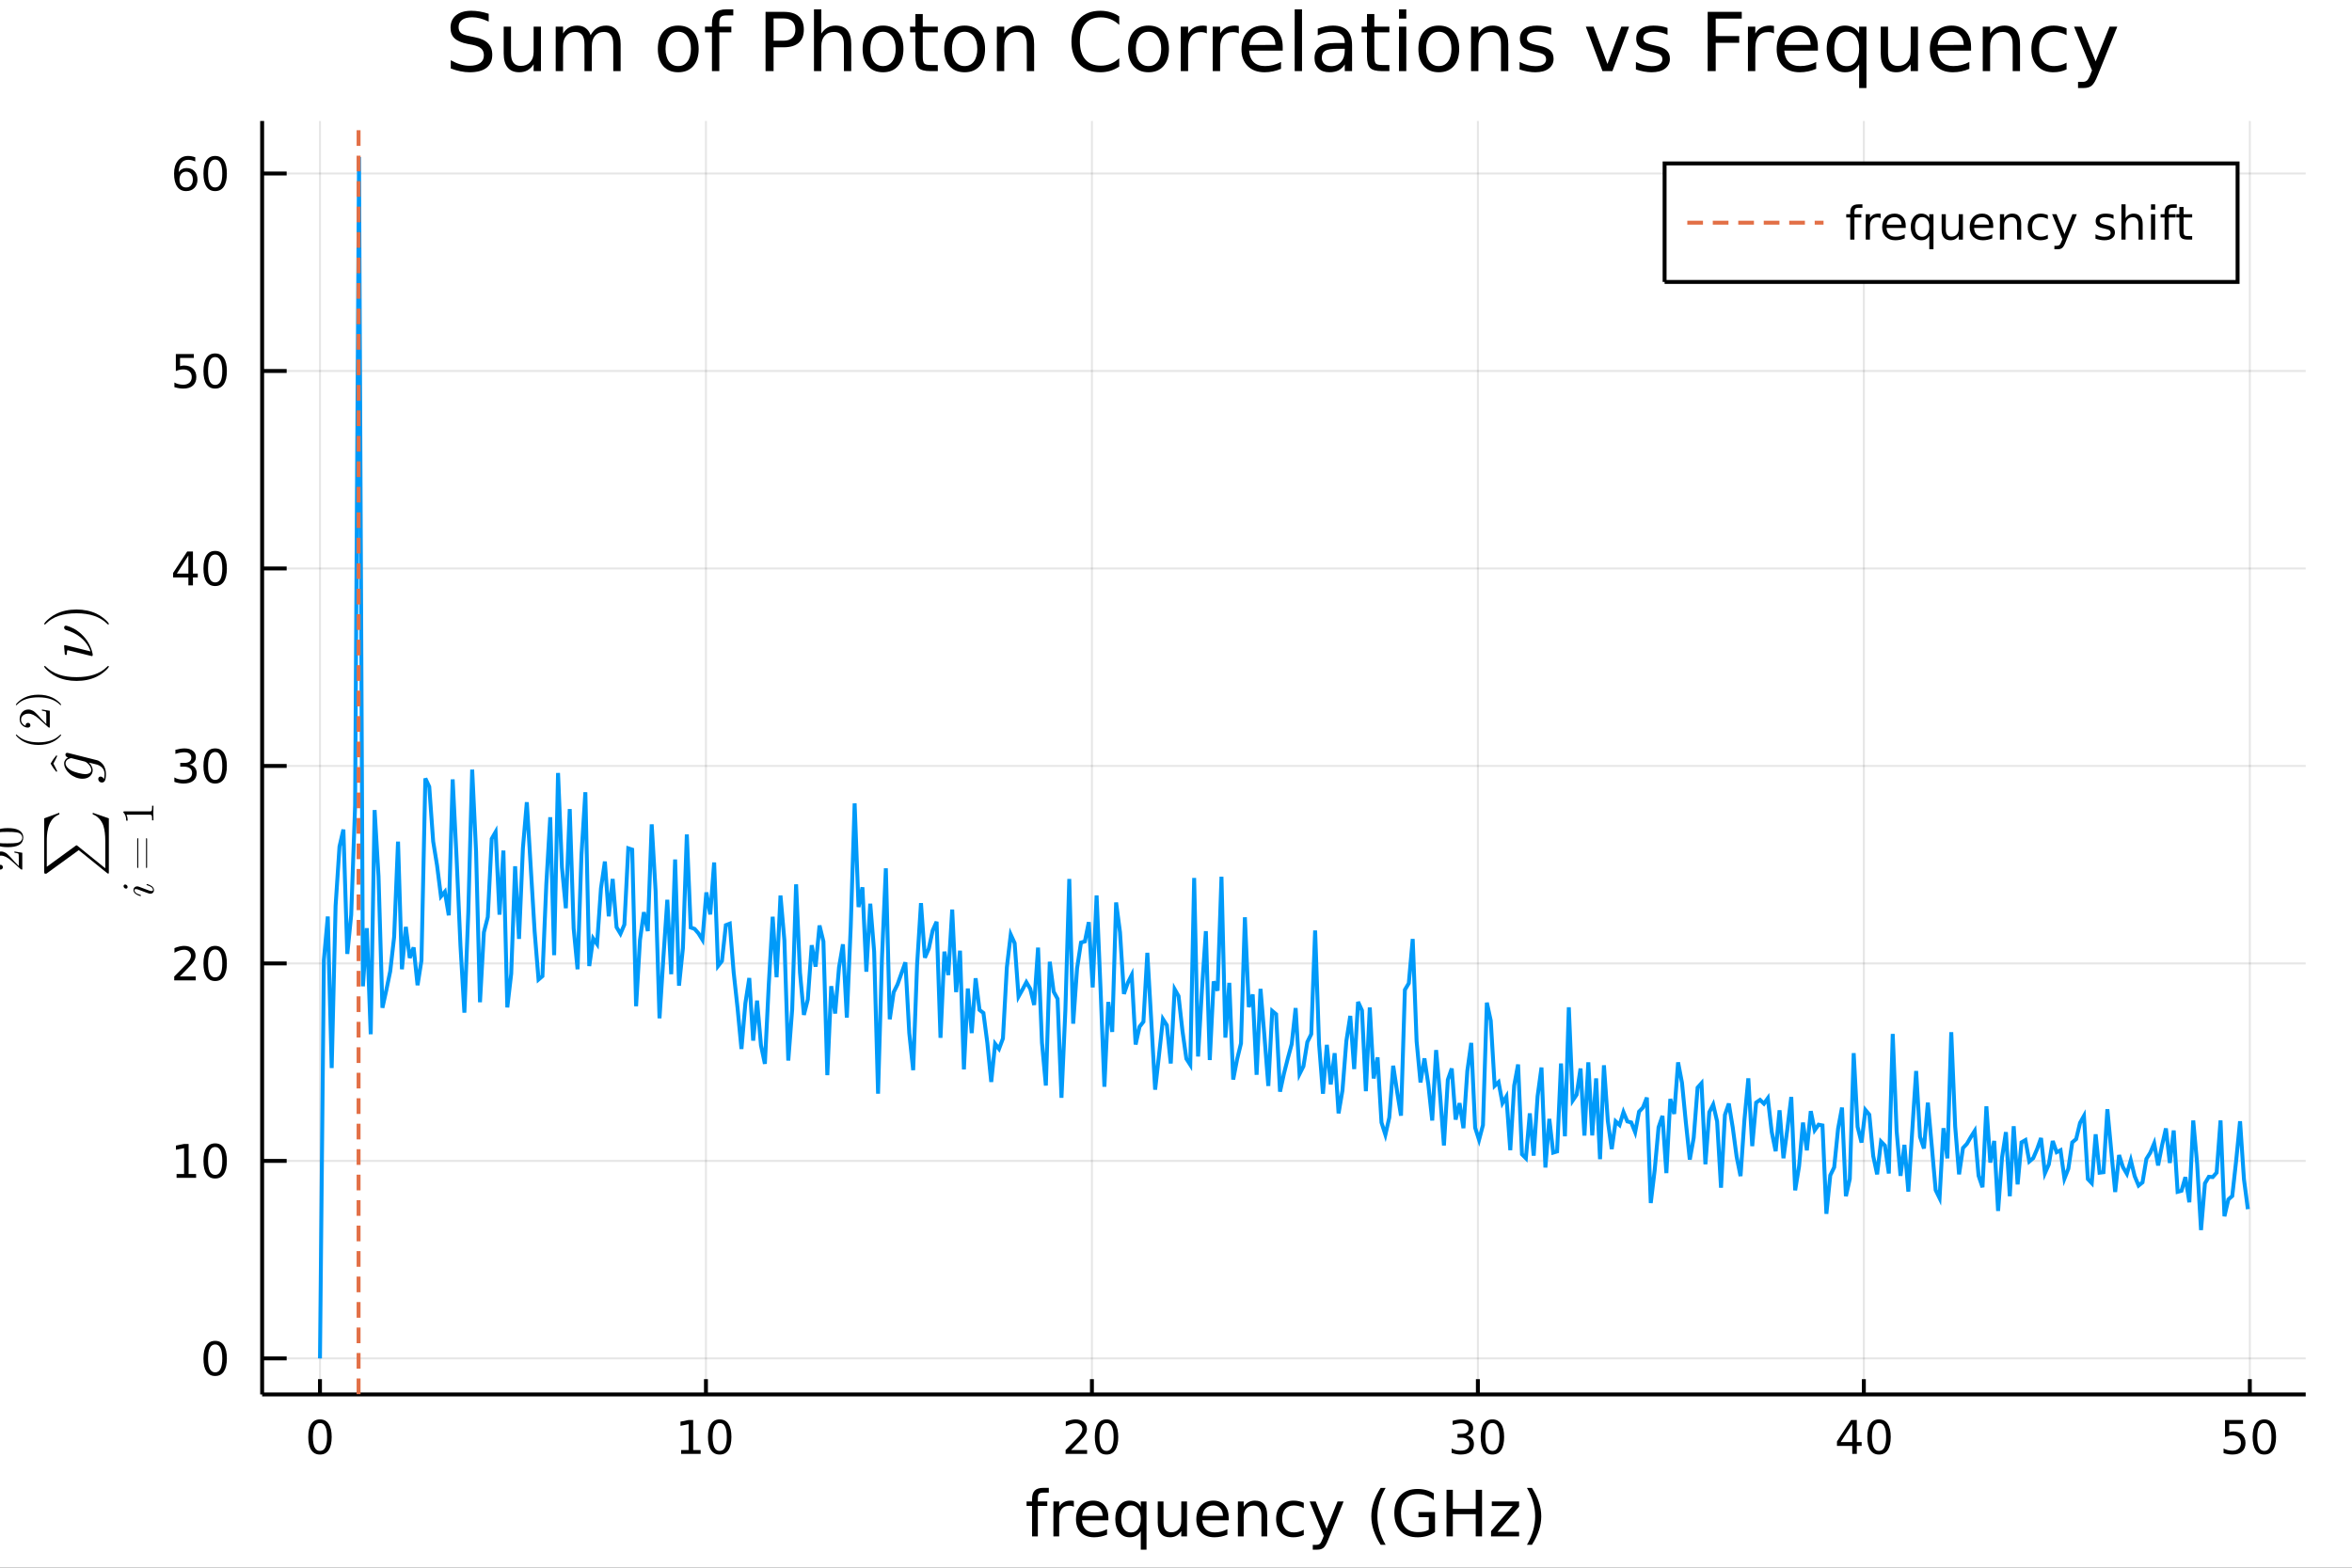 <?xml version="1.0" encoding="utf-8"?>
<svg xmlns="http://www.w3.org/2000/svg" xmlns:xlink="http://www.w3.org/1999/xlink" width="600" height="400" viewBox="0 0 2400 1600">
<rect x="0" y="0" width="2400" height="1600" fill="#333333" stroke="none"/>
<defs>
  <clipPath id="clip670">
    <rect x="0" y="0" width="2400" height="1600"/>
  </clipPath>
</defs>
<path clip-path="url(#clip670)" d="
M0 1600 L2400 1600 L2400 0 L0 0  Z
  " fill="#ffffff" fill-rule="evenodd" fill-opacity="1"/>
<defs>
  <clipPath id="clip671">
    <rect x="480" y="0" width="1681" height="1600"/>
  </clipPath>
</defs>
<defs>
  <clipPath id="clip672">
    <rect x="217" y="123" width="2136" height="1301"/>
  </clipPath>
</defs>
<path clip-path="url(#clip670)" d="
M267.494 1423.18 L2352.76 1423.18 L2352.76 123.472 L267.494 123.472  Z
  " fill="#ffffff" fill-rule="evenodd" fill-opacity="1"/>
<defs>
  <clipPath id="clip673">
    <rect x="267" y="123" width="2086" height="1301"/>
  </clipPath>
</defs>
<polyline clip-path="url(#clip673)" style="stroke:#000000; stroke-width:2; stroke-opacity:0.1; fill:none" points="
  326.511,1423.18 326.511,123.472 
  "/>
<polyline clip-path="url(#clip673)" style="stroke:#000000; stroke-width:2; stroke-opacity:0.1; fill:none" points="
  720.355,1423.18 720.355,123.472 
  "/>
<polyline clip-path="url(#clip673)" style="stroke:#000000; stroke-width:2; stroke-opacity:0.1; fill:none" points="
  1114.2,1423.18 1114.2,123.472 
  "/>
<polyline clip-path="url(#clip673)" style="stroke:#000000; stroke-width:2; stroke-opacity:0.1; fill:none" points="
  1508.04,1423.18 1508.04,123.472 
  "/>
<polyline clip-path="url(#clip673)" style="stroke:#000000; stroke-width:2; stroke-opacity:0.1; fill:none" points="
  1901.89,1423.18 1901.89,123.472 
  "/>
<polyline clip-path="url(#clip673)" style="stroke:#000000; stroke-width:2; stroke-opacity:0.1; fill:none" points="
  2295.73,1423.18 2295.73,123.472 
  "/>
<polyline clip-path="url(#clip670)" style="stroke:#000000; stroke-width:4; stroke-opacity:1; fill:none" points="
  267.494,1423.18 2352.76,1423.18 
  "/>
<polyline clip-path="url(#clip670)" style="stroke:#000000; stroke-width:4; stroke-opacity:1; fill:none" points="
  326.511,1423.18 326.511,1407.58 
  "/>
<polyline clip-path="url(#clip670)" style="stroke:#000000; stroke-width:4; stroke-opacity:1; fill:none" points="
  720.355,1423.18 720.355,1407.58 
  "/>
<polyline clip-path="url(#clip670)" style="stroke:#000000; stroke-width:4; stroke-opacity:1; fill:none" points="
  1114.2,1423.18 1114.2,1407.58 
  "/>
<polyline clip-path="url(#clip670)" style="stroke:#000000; stroke-width:4; stroke-opacity:1; fill:none" points="
  1508.04,1423.18 1508.04,1407.58 
  "/>
<polyline clip-path="url(#clip670)" style="stroke:#000000; stroke-width:4; stroke-opacity:1; fill:none" points="
  1901.89,1423.18 1901.89,1407.58 
  "/>
<polyline clip-path="url(#clip670)" style="stroke:#000000; stroke-width:4; stroke-opacity:1; fill:none" points="
  2295.73,1423.18 2295.73,1407.58 
  "/>
<path clip-path="url(#clip670)" d="M 0 0 M326.511 1452.37 Q322.9 1452.37 321.072 1455.94 Q319.266 1459.48 319.266 1466.61 Q319.266 1473.71 321.072 1477.28 Q322.9 1480.82 326.511 1480.82 Q330.146 1480.82 331.951 1477.28 Q333.78 1473.71 333.78 1466.61 Q333.78 1459.48 331.951 1455.94 Q330.146 1452.37 326.511 1452.37 M326.511 1448.67 Q332.321 1448.67 335.377 1453.27 Q338.456 1457.86 338.456 1466.61 Q338.456 1475.33 335.377 1479.94 Q332.321 1484.52 326.511 1484.52 Q320.701 1484.52 317.622 1479.94 Q314.567 1475.33 314.567 1466.61 Q314.567 1457.86 317.622 1453.27 Q320.701 1448.67 326.511 1448.67 Z" fill="#000000" fill-rule="evenodd" fill-opacity="1" /><path clip-path="url(#clip670)" d="M 0 0 M695.043 1479.92 L702.682 1479.92 L702.682 1453.55 L694.371 1455.22 L694.371 1450.96 L702.635 1449.29 L707.311 1449.29 L707.311 1479.92 L714.95 1479.92 L714.95 1483.85 L695.043 1483.85 L695.043 1479.92 Z" fill="#000000" fill-rule="evenodd" fill-opacity="1" /><path clip-path="url(#clip670)" d="M 0 0 M734.394 1452.37 Q730.783 1452.37 728.955 1455.94 Q727.149 1459.48 727.149 1466.61 Q727.149 1473.71 728.955 1477.28 Q730.783 1480.82 734.394 1480.82 Q738.029 1480.82 739.834 1477.28 Q741.663 1473.71 741.663 1466.61 Q741.663 1459.48 739.834 1455.94 Q738.029 1452.37 734.394 1452.37 M734.394 1448.67 Q740.205 1448.67 743.26 1453.27 Q746.339 1457.86 746.339 1466.61 Q746.339 1475.33 743.26 1479.94 Q740.205 1484.52 734.394 1484.52 Q728.584 1484.52 725.506 1479.94 Q722.45 1475.33 722.45 1466.61 Q722.45 1457.86 725.506 1453.27 Q728.584 1448.67 734.394 1448.67 Z" fill="#000000" fill-rule="evenodd" fill-opacity="1" /><path clip-path="url(#clip670)" d="M 0 0 M1092.97 1479.92 L1109.29 1479.92 L1109.29 1483.85 L1087.35 1483.85 L1087.35 1479.92 Q1090.01 1477.16 1094.59 1472.53 Q1099.2 1467.88 1100.38 1466.54 Q1102.62 1464.01 1103.5 1462.28 Q1104.41 1460.52 1104.41 1458.83 Q1104.41 1456.07 1102.46 1454.34 Q1100.54 1452.6 1097.44 1452.6 Q1095.24 1452.6 1092.79 1453.37 Q1090.36 1454.13 1087.58 1455.68 L1087.58 1450.96 Q1090.4 1449.82 1092.86 1449.25 Q1095.31 1448.67 1097.35 1448.67 Q1102.72 1448.67 1105.91 1451.35 Q1109.11 1454.04 1109.11 1458.53 Q1109.11 1460.66 1108.3 1462.58 Q1107.51 1464.48 1105.4 1467.07 Q1104.82 1467.74 1101.72 1470.96 Q1098.62 1474.15 1092.97 1479.92 Z" fill="#000000" fill-rule="evenodd" fill-opacity="1" /><path clip-path="url(#clip670)" d="M 0 0 M1129.11 1452.37 Q1125.5 1452.37 1123.67 1455.94 Q1121.86 1459.48 1121.86 1466.61 Q1121.86 1473.71 1123.67 1477.28 Q1125.5 1480.82 1129.11 1480.82 Q1132.74 1480.82 1134.55 1477.28 Q1136.37 1473.71 1136.37 1466.61 Q1136.37 1459.48 1134.55 1455.94 Q1132.74 1452.37 1129.11 1452.37 M1129.11 1448.67 Q1134.92 1448.67 1137.97 1453.27 Q1141.05 1457.86 1141.05 1466.61 Q1141.05 1475.33 1137.97 1479.94 Q1134.92 1484.52 1129.11 1484.52 Q1123.3 1484.52 1120.22 1479.94 Q1117.16 1475.33 1117.16 1466.61 Q1117.16 1457.86 1120.22 1453.27 Q1123.3 1448.67 1129.11 1448.67 Z" fill="#000000" fill-rule="evenodd" fill-opacity="1" /><path clip-path="url(#clip670)" d="M 0 0 M1496.89 1465.22 Q1500.24 1465.94 1502.12 1468.2 Q1504.01 1470.47 1504.01 1473.81 Q1504.01 1478.92 1500.5 1481.72 Q1496.98 1484.52 1490.5 1484.52 Q1488.32 1484.52 1486.01 1484.08 Q1483.71 1483.67 1481.26 1482.81 L1481.26 1478.3 Q1483.2 1479.43 1485.52 1480.01 Q1487.83 1480.59 1490.36 1480.59 Q1494.76 1480.59 1497.05 1478.85 Q1499.36 1477.12 1499.36 1473.81 Q1499.36 1470.75 1497.21 1469.04 Q1495.08 1467.3 1491.26 1467.3 L1487.23 1467.3 L1487.23 1463.46 L1491.45 1463.46 Q1494.89 1463.46 1496.72 1462.09 Q1498.55 1460.7 1498.55 1458.11 Q1498.55 1455.45 1496.65 1454.04 Q1494.78 1452.6 1491.26 1452.6 Q1489.34 1452.6 1487.14 1453.02 Q1484.94 1453.44 1482.3 1454.31 L1482.3 1450.15 Q1484.96 1449.41 1487.28 1449.04 Q1489.62 1448.67 1491.68 1448.67 Q1497 1448.67 1500.1 1451.1 Q1503.2 1453.5 1503.2 1457.63 Q1503.2 1460.5 1501.56 1462.49 Q1499.92 1464.45 1496.89 1465.22 Z" fill="#000000" fill-rule="evenodd" fill-opacity="1" /><path clip-path="url(#clip670)" d="M 0 0 M1522.88 1452.37 Q1519.27 1452.37 1517.44 1455.94 Q1515.64 1459.48 1515.64 1466.61 Q1515.64 1473.71 1517.44 1477.28 Q1519.27 1480.82 1522.88 1480.82 Q1526.51 1480.82 1528.32 1477.28 Q1530.15 1473.71 1530.15 1466.61 Q1530.15 1459.48 1528.32 1455.94 Q1526.51 1452.37 1522.88 1452.37 M1522.88 1448.67 Q1528.69 1448.67 1531.75 1453.27 Q1534.82 1457.86 1534.82 1466.61 Q1534.82 1475.33 1531.75 1479.94 Q1528.69 1484.52 1522.88 1484.52 Q1517.07 1484.52 1513.99 1479.94 Q1510.94 1475.33 1510.94 1466.61 Q1510.94 1457.86 1513.99 1453.27 Q1517.07 1448.67 1522.88 1448.67 Z" fill="#000000" fill-rule="evenodd" fill-opacity="1" /><path clip-path="url(#clip670)" d="M 0 0 M1890.06 1453.37 L1878.25 1471.81 L1890.06 1471.81 L1890.06 1453.37 M1888.83 1449.29 L1894.71 1449.29 L1894.71 1471.81 L1899.64 1471.81 L1899.64 1475.7 L1894.71 1475.7 L1894.71 1483.85 L1890.06 1483.85 L1890.06 1475.7 L1874.46 1475.7 L1874.46 1471.19 L1888.83 1449.29 Z" fill="#000000" fill-rule="evenodd" fill-opacity="1" /><path clip-path="url(#clip670)" d="M 0 0 M1917.37 1452.37 Q1913.76 1452.37 1911.93 1455.94 Q1910.13 1459.48 1910.13 1466.61 Q1910.13 1473.71 1911.93 1477.28 Q1913.76 1480.82 1917.37 1480.82 Q1921.01 1480.82 1922.81 1477.28 Q1924.64 1473.71 1924.64 1466.61 Q1924.64 1459.48 1922.81 1455.94 Q1921.01 1452.37 1917.37 1452.37 M1917.37 1448.67 Q1923.18 1448.67 1926.24 1453.27 Q1929.32 1457.86 1929.32 1466.61 Q1929.32 1475.33 1926.24 1479.94 Q1923.18 1484.52 1917.37 1484.52 Q1911.56 1484.52 1908.48 1479.94 Q1905.43 1475.33 1905.43 1466.61 Q1905.43 1457.86 1908.48 1453.27 Q1911.56 1448.67 1917.37 1448.67 Z" fill="#000000" fill-rule="evenodd" fill-opacity="1" /><path clip-path="url(#clip670)" d="M 0 0 M2270.43 1449.29 L2288.79 1449.29 L2288.79 1453.23 L2274.71 1453.23 L2274.71 1461.7 Q2275.73 1461.35 2276.75 1461.19 Q2277.77 1461 2278.79 1461 Q2284.57 1461 2287.95 1464.18 Q2291.33 1467.35 2291.33 1472.76 Q2291.33 1478.34 2287.86 1481.44 Q2284.39 1484.52 2278.07 1484.52 Q2275.89 1484.52 2273.62 1484.15 Q2271.38 1483.78 2268.97 1483.04 L2268.97 1478.34 Q2271.05 1479.48 2273.28 1480.03 Q2275.5 1480.59 2277.98 1480.59 Q2281.98 1480.59 2284.32 1478.48 Q2286.66 1476.38 2286.66 1472.76 Q2286.66 1469.15 2284.32 1467.05 Q2281.98 1464.94 2277.98 1464.94 Q2276.1 1464.94 2274.23 1465.36 Q2272.37 1465.77 2270.43 1466.65 L2270.43 1449.29 Z" fill="#000000" fill-rule="evenodd" fill-opacity="1" /><path clip-path="url(#clip670)" d="M 0 0 M2310.54 1452.37 Q2306.93 1452.37 2305.11 1455.94 Q2303.3 1459.48 2303.3 1466.61 Q2303.3 1473.71 2305.11 1477.28 Q2306.93 1480.82 2310.54 1480.82 Q2314.18 1480.82 2315.98 1477.28 Q2317.81 1473.71 2317.81 1466.61 Q2317.81 1459.48 2315.98 1455.94 Q2314.18 1452.37 2310.54 1452.37 M2310.54 1448.67 Q2316.36 1448.67 2319.41 1453.27 Q2322.49 1457.86 2322.49 1466.61 Q2322.49 1475.33 2319.41 1479.94 Q2316.36 1484.52 2310.54 1484.52 Q2304.73 1484.52 2301.66 1479.94 Q2298.6 1475.33 2298.6 1466.61 Q2298.6 1457.86 2301.66 1453.27 Q2304.73 1448.67 2310.54 1448.67 Z" fill="#000000" fill-rule="evenodd" fill-opacity="1" /><path clip-path="url(#clip670)" d="M 0 0 M1070.23 1518.52 L1070.23 1523.39 L1064.63 1523.39 Q1061.48 1523.39 1060.24 1524.66 Q1059.03 1525.93 1059.03 1529.24 L1059.03 1532.4 L1068.67 1532.4 L1068.67 1536.95 L1059.03 1536.95 L1059.03 1568.04 L1053.14 1568.04 L1053.14 1536.95 L1047.54 1536.95 L1047.54 1532.4 L1053.14 1532.4 L1053.14 1529.91 Q1053.14 1523.96 1055.91 1521.26 Q1058.68 1518.52 1064.7 1518.52 L1070.23 1518.52 Z" fill="#000000" fill-rule="evenodd" fill-opacity="1" /><path clip-path="url(#clip670)" d="M 0 0 M1095.79 1537.87 Q1094.81 1537.3 1093.63 1537.04 Q1092.48 1536.76 1091.08 1536.76 Q1086.12 1536.76 1083.44 1540 Q1080.8 1543.22 1080.8 1549.27 L1080.8 1568.04 L1074.91 1568.04 L1074.91 1532.4 L1080.8 1532.4 L1080.8 1537.93 Q1082.65 1534.69 1085.61 1533.13 Q1088.57 1531.54 1092.8 1531.54 Q1093.4 1531.54 1094.14 1531.63 Q1094.87 1531.7 1095.76 1531.85 L1095.79 1537.87 Z" fill="#000000" fill-rule="evenodd" fill-opacity="1" /><path clip-path="url(#clip670)" d="M 0 0 M1130.99 1548.76 L1130.99 1551.62 L1104.07 1551.62 Q1104.45 1557.67 1107.7 1560.85 Q1110.97 1564 1116.8 1564 Q1120.17 1564 1123.32 1563.17 Q1126.51 1562.35 1129.63 1560.69 L1129.63 1566.23 Q1126.47 1567.57 1123.16 1568.27 Q1119.85 1568.97 1116.45 1568.97 Q1107.92 1568.97 1102.92 1564 Q1097.96 1559.04 1097.96 1550.57 Q1097.96 1541.82 1102.67 1536.69 Q1107.41 1531.54 1115.43 1531.54 Q1122.62 1531.54 1126.79 1536.18 Q1130.99 1540.8 1130.99 1548.76 M1125.14 1547.04 Q1125.07 1542.23 1122.43 1539.37 Q1119.82 1536.5 1115.49 1536.5 Q1110.59 1536.5 1107.63 1539.27 Q1104.7 1542.04 1104.26 1547.07 L1125.14 1547.04 Z" fill="#000000" fill-rule="evenodd" fill-opacity="1" /><path clip-path="url(#clip670)" d="M 0 0 M1144.11 1550.25 Q1144.11 1556.71 1146.75 1560.4 Q1149.42 1564.07 1154.07 1564.07 Q1158.72 1564.07 1161.39 1560.4 Q1164.06 1556.71 1164.06 1550.25 Q1164.06 1543.79 1161.39 1540.13 Q1158.72 1536.44 1154.07 1536.44 Q1149.42 1536.44 1146.75 1540.13 Q1144.11 1543.79 1144.11 1550.25 M1164.06 1562.7 Q1162.22 1565.88 1159.39 1567.44 Q1156.58 1568.97 1152.64 1568.97 Q1146.18 1568.97 1142.1 1563.81 Q1138.06 1558.65 1138.06 1550.25 Q1138.06 1541.85 1142.1 1536.69 Q1146.18 1531.54 1152.64 1531.54 Q1156.58 1531.54 1159.39 1533.1 Q1162.22 1534.62 1164.06 1537.81 L1164.06 1532.4 L1169.92 1532.4 L1169.92 1581.6 L1164.06 1581.6 L1164.06 1562.7 Z" fill="#000000" fill-rule="evenodd" fill-opacity="1" /><path clip-path="url(#clip670)" d="M 0 0 M1181.38 1553.98 L1181.38 1532.4 L1187.24 1532.4 L1187.24 1553.75 Q1187.24 1558.81 1189.21 1561.36 Q1191.18 1563.87 1195.13 1563.87 Q1199.87 1563.87 1202.61 1560.85 Q1205.38 1557.83 1205.38 1552.61 L1205.38 1532.4 L1211.23 1532.4 L1211.23 1568.04 L1205.38 1568.04 L1205.38 1562.57 Q1203.24 1565.82 1200.41 1567.41 Q1197.61 1568.97 1193.89 1568.97 Q1187.74 1568.97 1184.56 1565.15 Q1181.38 1561.33 1181.38 1553.98 M1196.12 1531.54 L1196.12 1531.54 Z" fill="#000000" fill-rule="evenodd" fill-opacity="1" /><path clip-path="url(#clip670)" d="M 0 0 M1253.79 1548.76 L1253.79 1551.62 L1226.86 1551.62 Q1227.24 1557.67 1230.49 1560.85 Q1233.77 1564 1239.59 1564 Q1242.97 1564 1246.12 1563.17 Q1249.3 1562.35 1252.42 1560.69 L1252.42 1566.23 Q1249.27 1567.57 1245.96 1568.27 Q1242.65 1568.97 1239.24 1568.97 Q1230.71 1568.97 1225.72 1564 Q1220.75 1559.04 1220.75 1550.57 Q1220.75 1541.82 1225.46 1536.69 Q1230.2 1531.54 1238.22 1531.54 Q1245.42 1531.54 1249.59 1536.18 Q1253.79 1540.8 1253.79 1548.76 M1247.93 1547.04 Q1247.87 1542.23 1245.23 1539.37 Q1242.62 1536.5 1238.29 1536.5 Q1233.39 1536.5 1230.43 1539.27 Q1227.5 1542.04 1227.05 1547.07 L1247.93 1547.04 Z" fill="#000000" fill-rule="evenodd" fill-opacity="1" /><path clip-path="url(#clip670)" d="M 0 0 M1293.03 1546.53 L1293.03 1568.04 L1287.18 1568.04 L1287.18 1546.72 Q1287.18 1541.66 1285.2 1539.14 Q1283.23 1536.63 1279.28 1536.63 Q1274.54 1536.63 1271.8 1539.65 Q1269.07 1542.68 1269.07 1547.9 L1269.07 1568.04 L1263.18 1568.04 L1263.18 1532.4 L1269.07 1532.4 L1269.07 1537.93 Q1271.17 1534.72 1274 1533.13 Q1276.86 1531.54 1280.59 1531.54 Q1286.73 1531.54 1289.88 1535.36 Q1293.03 1539.14 1293.03 1546.53 Z" fill="#000000" fill-rule="evenodd" fill-opacity="1" /><path clip-path="url(#clip670)" d="M 0 0 M1330.37 1533.76 L1330.37 1539.24 Q1327.89 1537.87 1325.37 1537.2 Q1322.89 1536.5 1320.34 1536.5 Q1314.64 1536.5 1311.49 1540.13 Q1308.34 1543.73 1308.34 1550.25 Q1308.34 1556.78 1311.49 1560.4 Q1314.64 1564 1320.34 1564 Q1322.89 1564 1325.37 1563.33 Q1327.89 1562.63 1330.37 1561.26 L1330.37 1566.68 Q1327.92 1567.82 1325.28 1568.39 Q1322.67 1568.97 1319.71 1568.97 Q1311.65 1568.97 1306.91 1563.91 Q1302.17 1558.85 1302.17 1550.25 Q1302.17 1541.53 1306.94 1536.53 Q1311.75 1531.54 1320.09 1531.54 Q1322.79 1531.54 1325.37 1532.11 Q1327.95 1532.65 1330.37 1533.76 Z" fill="#000000" fill-rule="evenodd" fill-opacity="1" /><path clip-path="url(#clip670)" d="M 0 0 M1355.39 1571.35 Q1352.9 1577.72 1350.55 1579.66 Q1348.19 1581.6 1344.25 1581.6 L1339.57 1581.6 L1339.57 1576.7 L1343 1576.7 Q1345.42 1576.7 1346.76 1575.56 Q1348.1 1574.41 1349.72 1570.14 L1350.77 1567.47 L1336.35 1532.4 L1342.56 1532.4 L1353.7 1560.28 L1364.84 1532.4 L1371.04 1532.4 L1355.39 1571.35 Z" fill="#000000" fill-rule="evenodd" fill-opacity="1" /><path clip-path="url(#clip670)" d="M 0 0 M1413.92 1518.58 Q1409.65 1525.9 1407.58 1533.06 Q1405.52 1540.23 1405.52 1547.58 Q1405.52 1554.93 1407.58 1562.16 Q1409.68 1569.35 1413.92 1576.64 L1408.83 1576.64 Q1404.05 1569.16 1401.66 1561.93 Q1399.31 1554.71 1399.31 1547.58 Q1399.31 1540.48 1401.66 1533.29 Q1404.02 1526.09 1408.83 1518.58 L1413.92 1518.58 Z" fill="#000000" fill-rule="evenodd" fill-opacity="1" /><path clip-path="url(#clip670)" d="M 0 0 M1457.94 1561.26 L1457.94 1548.5 L1447.43 1548.5 L1447.43 1543.22 L1464.3 1543.22 L1464.3 1563.62 Q1460.58 1566.26 1456.09 1567.63 Q1451.6 1568.97 1446.51 1568.97 Q1435.37 1568.97 1429.07 1562.47 Q1422.8 1555.95 1422.8 1544.33 Q1422.8 1532.68 1429.07 1526.19 Q1435.37 1519.66 1446.51 1519.66 Q1451.16 1519.66 1455.33 1520.81 Q1459.53 1521.96 1463.06 1524.18 L1463.06 1531.03 Q1459.5 1528 1455.49 1526.48 Q1451.48 1524.95 1447.05 1524.95 Q1438.33 1524.95 1433.94 1529.82 Q1429.58 1534.69 1429.58 1544.33 Q1429.58 1553.94 1433.94 1558.81 Q1438.33 1563.68 1447.05 1563.68 Q1450.46 1563.68 1453.13 1563.11 Q1455.8 1562.51 1457.94 1561.26 Z" fill="#000000" fill-rule="evenodd" fill-opacity="1" /><path clip-path="url(#clip670)" d="M 0 0 M1476.05 1520.52 L1482.48 1520.52 L1482.48 1540 L1505.84 1540 L1505.84 1520.52 L1512.27 1520.52 L1512.27 1568.04 L1505.84 1568.04 L1505.84 1545.41 L1482.48 1545.41 L1482.48 1568.04 L1476.05 1568.04 L1476.05 1520.52 Z" fill="#000000" fill-rule="evenodd" fill-opacity="1" /><path clip-path="url(#clip670)" d="M 0 0 M1522.26 1532.4 L1550.08 1532.4 L1550.08 1537.74 L1528.06 1563.37 L1550.08 1563.37 L1550.08 1568.04 L1521.47 1568.04 L1521.47 1562.7 L1543.49 1537.07 L1522.26 1537.07 L1522.26 1532.4 Z" fill="#000000" fill-rule="evenodd" fill-opacity="1" /><path clip-path="url(#clip670)" d="M 0 0 M1558.1 1518.58 L1563.19 1518.58 Q1567.97 1526.09 1570.32 1533.29 Q1572.71 1540.48 1572.71 1547.58 Q1572.71 1554.71 1570.32 1561.93 Q1567.97 1569.16 1563.19 1576.64 L1558.1 1576.64 Q1562.33 1569.35 1564.4 1562.16 Q1566.5 1554.93 1566.5 1547.58 Q1566.5 1540.23 1564.4 1533.06 Q1562.33 1525.9 1558.1 1518.58 Z" fill="#000000" fill-rule="evenodd" fill-opacity="1" /><polyline clip-path="url(#clip673)" style="stroke:#000000; stroke-width:2; stroke-opacity:0.1; fill:none" points="
  267.494,1386.4 2352.76,1386.4 
  "/>
<polyline clip-path="url(#clip673)" style="stroke:#000000; stroke-width:2; stroke-opacity:0.1; fill:none" points="
  267.494,1184.84 2352.76,1184.84 
  "/>
<polyline clip-path="url(#clip673)" style="stroke:#000000; stroke-width:2; stroke-opacity:0.1; fill:none" points="
  267.494,983.289 2352.76,983.289 
  "/>
<polyline clip-path="url(#clip673)" style="stroke:#000000; stroke-width:2; stroke-opacity:0.1; fill:none" points="
  267.494,781.736 2352.76,781.736 
  "/>
<polyline clip-path="url(#clip673)" style="stroke:#000000; stroke-width:2; stroke-opacity:0.1; fill:none" points="
  267.494,580.183 2352.76,580.183 
  "/>
<polyline clip-path="url(#clip673)" style="stroke:#000000; stroke-width:2; stroke-opacity:0.1; fill:none" points="
  267.494,378.629 2352.76,378.629 
  "/>
<polyline clip-path="url(#clip673)" style="stroke:#000000; stroke-width:2; stroke-opacity:0.1; fill:none" points="
  267.494,177.076 2352.76,177.076 
  "/>
<polyline clip-path="url(#clip670)" style="stroke:#000000; stroke-width:4; stroke-opacity:1; fill:none" points="
  267.494,1423.18 267.494,123.472 
  "/>
<polyline clip-path="url(#clip670)" style="stroke:#000000; stroke-width:4; stroke-opacity:1; fill:none" points="
  267.494,1386.4 292.518,1386.4 
  "/>
<polyline clip-path="url(#clip670)" style="stroke:#000000; stroke-width:4; stroke-opacity:1; fill:none" points="
  267.494,1184.84 292.518,1184.84 
  "/>
<polyline clip-path="url(#clip670)" style="stroke:#000000; stroke-width:4; stroke-opacity:1; fill:none" points="
  267.494,983.289 292.518,983.289 
  "/>
<polyline clip-path="url(#clip670)" style="stroke:#000000; stroke-width:4; stroke-opacity:1; fill:none" points="
  267.494,781.736 292.518,781.736 
  "/>
<polyline clip-path="url(#clip670)" style="stroke:#000000; stroke-width:4; stroke-opacity:1; fill:none" points="
  267.494,580.183 292.518,580.183 
  "/>
<polyline clip-path="url(#clip670)" style="stroke:#000000; stroke-width:4; stroke-opacity:1; fill:none" points="
  267.494,378.629 292.518,378.629 
  "/>
<polyline clip-path="url(#clip670)" style="stroke:#000000; stroke-width:4; stroke-opacity:1; fill:none" points="
  267.494,177.076 292.518,177.076 
  "/>
<path clip-path="url(#clip670)" d="M 0 0 M219.55 1372.19 Q215.939 1372.19 214.11 1375.76 Q212.305 1379.3 212.305 1386.43 Q212.305 1393.54 214.11 1397.1 Q215.939 1400.64 219.55 1400.64 Q223.184 1400.64 224.99 1397.1 Q226.819 1393.54 226.819 1386.43 Q226.819 1379.3 224.99 1375.76 Q223.184 1372.19 219.55 1372.19 M219.55 1368.49 Q225.36 1368.49 228.416 1373.1 Q231.494 1377.68 231.494 1386.43 Q231.494 1395.16 228.416 1399.76 Q225.36 1404.35 219.55 1404.35 Q213.74 1404.35 210.661 1399.76 Q207.606 1395.16 207.606 1386.43 Q207.606 1377.68 210.661 1373.1 Q213.74 1368.49 219.55 1368.49 Z" fill="#000000" fill-rule="evenodd" fill-opacity="1" /><path clip-path="url(#clip670)" d="M 0 0 M180.198 1198.19 L187.837 1198.19 L187.837 1171.82 L179.527 1173.49 L179.527 1169.23 L187.791 1167.56 L192.467 1167.56 L192.467 1198.19 L200.106 1198.19 L200.106 1202.12 L180.198 1202.12 L180.198 1198.19 Z" fill="#000000" fill-rule="evenodd" fill-opacity="1" /><path clip-path="url(#clip670)" d="M 0 0 M219.55 1170.64 Q215.939 1170.64 214.11 1174.21 Q212.305 1177.75 212.305 1184.88 Q212.305 1191.98 214.11 1195.55 Q215.939 1199.09 219.55 1199.09 Q223.184 1199.09 224.99 1195.55 Q226.819 1191.98 226.819 1184.88 Q226.819 1177.75 224.99 1174.21 Q223.184 1170.64 219.55 1170.64 M219.55 1166.94 Q225.36 1166.94 228.416 1171.54 Q231.494 1176.13 231.494 1184.88 Q231.494 1193.6 228.416 1198.21 Q225.36 1202.79 219.55 1202.79 Q213.74 1202.79 210.661 1198.21 Q207.606 1193.6 207.606 1184.88 Q207.606 1176.13 210.661 1171.54 Q213.74 1166.94 219.55 1166.94 Z" fill="#000000" fill-rule="evenodd" fill-opacity="1" /><path clip-path="url(#clip670)" d="M 0 0 M183.416 996.634 L199.735 996.634 L199.735 1000.57 L177.791 1000.57 L177.791 996.634 Q180.453 993.879 185.036 989.25 Q189.643 984.597 190.823 983.254 Q193.069 980.731 193.948 978.995 Q194.851 977.236 194.851 975.546 Q194.851 972.792 192.907 971.055 Q190.985 969.319 187.884 969.319 Q185.685 969.319 183.231 970.083 Q180.8 970.847 178.023 972.398 L178.023 967.676 Q180.847 966.542 183.3 965.963 Q185.754 965.384 187.791 965.384 Q193.161 965.384 196.356 968.069 Q199.55 970.755 199.55 975.245 Q199.55 977.375 198.74 979.296 Q197.953 981.194 195.847 983.787 Q195.268 984.458 192.166 987.676 Q189.064 990.87 183.416 996.634 Z" fill="#000000" fill-rule="evenodd" fill-opacity="1" /><path clip-path="url(#clip670)" d="M 0 0 M219.55 969.088 Q215.939 969.088 214.11 972.653 Q212.305 976.194 212.305 983.324 Q212.305 990.43 214.11 993.995 Q215.939 997.537 219.55 997.537 Q223.184 997.537 224.99 993.995 Q226.819 990.43 226.819 983.324 Q226.819 976.194 224.99 972.653 Q223.184 969.088 219.55 969.088 M219.55 965.384 Q225.36 965.384 228.416 969.991 Q231.494 974.574 231.494 983.324 Q231.494 992.051 228.416 996.657 Q225.36 1001.24 219.55 1001.24 Q213.74 1001.24 210.661 996.657 Q207.606 992.051 207.606 983.324 Q207.606 974.574 210.661 969.991 Q213.74 965.384 219.55 965.384 Z" fill="#000000" fill-rule="evenodd" fill-opacity="1" /><path clip-path="url(#clip670)" d="M 0 0 M193.555 780.382 Q196.911 781.099 198.786 783.368 Q200.684 785.636 200.684 788.97 Q200.684 794.085 197.166 796.886 Q193.647 799.687 187.166 799.687 Q184.99 799.687 182.675 799.247 Q180.384 798.831 177.93 797.974 L177.93 793.46 Q179.874 794.595 182.189 795.173 Q184.504 795.752 187.027 795.752 Q191.425 795.752 193.717 794.016 Q196.032 792.28 196.032 788.97 Q196.032 785.914 193.879 784.201 Q191.749 782.465 187.93 782.465 L183.902 782.465 L183.902 778.623 L188.115 778.623 Q191.564 778.623 193.393 777.257 Q195.222 775.868 195.222 773.275 Q195.222 770.613 193.323 769.201 Q191.448 767.766 187.93 767.766 Q186.009 767.766 183.81 768.183 Q181.61 768.599 178.972 769.479 L178.972 765.312 Q181.634 764.572 183.948 764.201 Q186.286 763.831 188.347 763.831 Q193.671 763.831 196.772 766.261 Q199.874 768.669 199.874 772.789 Q199.874 775.66 198.231 777.65 Q196.587 779.618 193.555 780.382 Z" fill="#000000" fill-rule="evenodd" fill-opacity="1" /><path clip-path="url(#clip670)" d="M 0 0 M219.55 767.535 Q215.939 767.535 214.11 771.099 Q212.305 774.641 212.305 781.771 Q212.305 788.877 214.11 792.442 Q215.939 795.984 219.55 795.984 Q223.184 795.984 224.99 792.442 Q226.819 788.877 226.819 781.771 Q226.819 774.641 224.99 771.099 Q223.184 767.535 219.55 767.535 M219.55 763.831 Q225.36 763.831 228.416 768.437 Q231.494 773.021 231.494 781.771 Q231.494 790.497 228.416 795.104 Q225.36 799.687 219.55 799.687 Q213.74 799.687 210.661 795.104 Q207.606 790.497 207.606 781.771 Q207.606 773.021 210.661 768.437 Q213.74 763.831 219.55 763.831 Z" fill="#000000" fill-rule="evenodd" fill-opacity="1" /><path clip-path="url(#clip670)" d="M 0 0 M192.235 566.977 L180.43 585.426 L192.235 585.426 L192.235 566.977 M191.009 562.903 L196.888 562.903 L196.888 585.426 L201.819 585.426 L201.819 589.315 L196.888 589.315 L196.888 597.463 L192.235 597.463 L192.235 589.315 L176.634 589.315 L176.634 584.801 L191.009 562.903 Z" fill="#000000" fill-rule="evenodd" fill-opacity="1" /><path clip-path="url(#clip670)" d="M 0 0 M219.55 565.981 Q215.939 565.981 214.11 569.546 Q212.305 573.088 212.305 580.217 Q212.305 587.324 214.11 590.889 Q215.939 594.43 219.55 594.43 Q223.184 594.43 224.99 590.889 Q226.819 587.324 226.819 580.217 Q226.819 573.088 224.99 569.546 Q223.184 565.981 219.55 565.981 M219.55 562.278 Q225.36 562.278 228.416 566.884 Q231.494 571.467 231.494 580.217 Q231.494 588.944 228.416 593.551 Q225.36 598.134 219.55 598.134 Q213.74 598.134 210.661 593.551 Q207.606 588.944 207.606 580.217 Q207.606 571.467 210.661 566.884 Q213.74 562.278 219.55 562.278 Z" fill="#000000" fill-rule="evenodd" fill-opacity="1" /><path clip-path="url(#clip670)" d="M 0 0 M179.435 361.349 L197.791 361.349 L197.791 365.285 L183.717 365.285 L183.717 373.757 Q184.735 373.41 185.754 373.247 Q186.772 373.062 187.791 373.062 Q193.578 373.062 196.958 376.234 Q200.337 379.405 200.337 384.822 Q200.337 390.4 196.865 393.502 Q193.393 396.581 187.073 396.581 Q184.897 396.581 182.629 396.21 Q180.384 395.84 177.976 395.099 L177.976 390.4 Q180.06 391.534 182.282 392.09 Q184.504 392.646 186.981 392.646 Q190.985 392.646 193.323 390.539 Q195.661 388.433 195.661 384.822 Q195.661 381.21 193.323 379.104 Q190.985 376.997 186.981 376.997 Q185.106 376.997 183.231 377.414 Q181.379 377.831 179.435 378.71 L179.435 361.349 Z" fill="#000000" fill-rule="evenodd" fill-opacity="1" /><path clip-path="url(#clip670)" d="M 0 0 M219.55 364.428 Q215.939 364.428 214.11 367.993 Q212.305 371.535 212.305 378.664 Q212.305 385.771 214.11 389.335 Q215.939 392.877 219.55 392.877 Q223.184 392.877 224.99 389.335 Q226.819 385.771 226.819 378.664 Q226.819 371.535 224.99 367.993 Q223.184 364.428 219.55 364.428 M219.55 360.724 Q225.36 360.724 228.416 365.331 Q231.494 369.914 231.494 378.664 Q231.494 387.391 228.416 391.997 Q225.36 396.581 219.55 396.581 Q213.74 396.581 210.661 391.997 Q207.606 387.391 207.606 378.664 Q207.606 369.914 210.661 365.331 Q213.74 360.724 219.55 360.724 Z" fill="#000000" fill-rule="evenodd" fill-opacity="1" /><path clip-path="url(#clip670)" d="M 0 0 M189.967 175.213 Q186.819 175.213 184.967 177.366 Q183.138 179.518 183.138 183.268 Q183.138 186.995 184.967 189.171 Q186.819 191.324 189.967 191.324 Q193.115 191.324 194.944 189.171 Q196.796 186.995 196.796 183.268 Q196.796 179.518 194.944 177.366 Q193.115 175.213 189.967 175.213 M199.249 160.56 L199.249 164.819 Q197.49 163.986 195.684 163.546 Q193.902 163.106 192.143 163.106 Q187.513 163.106 185.06 166.231 Q182.629 169.356 182.282 175.676 Q183.647 173.662 185.708 172.597 Q187.768 171.509 190.245 171.509 Q195.453 171.509 198.462 174.68 Q201.495 177.828 201.495 183.268 Q201.495 188.592 198.346 191.81 Q195.198 195.027 189.967 195.027 Q183.972 195.027 180.8 190.444 Q177.629 185.838 177.629 177.111 Q177.629 168.916 181.518 164.055 Q185.407 159.171 191.958 159.171 Q193.717 159.171 195.499 159.518 Q197.305 159.866 199.249 160.56 Z" fill="#000000" fill-rule="evenodd" fill-opacity="1" /><path clip-path="url(#clip670)" d="M 0 0 M219.55 162.875 Q215.939 162.875 214.11 166.44 Q212.305 169.981 212.305 177.111 Q212.305 184.217 214.11 187.782 Q215.939 191.324 219.55 191.324 Q223.184 191.324 224.99 187.782 Q226.819 184.217 226.819 177.111 Q226.819 169.981 224.99 166.44 Q223.184 162.875 219.55 162.875 M219.55 159.171 Q225.36 159.171 228.416 163.778 Q231.494 168.361 231.494 177.111 Q231.494 185.838 228.416 190.444 Q225.36 195.027 219.55 195.027 Q213.74 195.027 210.661 190.444 Q207.606 185.838 207.606 177.111 Q207.606 168.361 210.661 163.778 Q213.74 159.171 219.55 159.171 Z" fill="#000000" fill-rule="evenodd" fill-opacity="1" /><path clip-path="url(#clip670)" d="M 0 0 M94.648 829.54 L111.073 835.209 L111.073 889.894 Q111.073 890.635 111.041 890.925 Q111.009 891.215 110.848 891.44 Q110.687 891.666 110.333 891.666 Q110.043 891.666 109.302 891.086 L80.349 867.672 L47.242 891.73 Q45.728 891.73 45.438 891.472 Q45.116 891.215 45.116 889.894 L45.116 835.209 L60.542 829.54 L60.542 831.183 Q58.546 831.924 56.871 833.115 Q55.164 834.275 53.94 835.627 Q52.717 836.948 51.75 838.687 Q50.752 840.394 50.14 842.004 Q49.496 843.582 49.045 845.547 Q48.562 847.511 48.337 849.089 Q48.079 850.635 47.95 852.568 Q47.821 854.5 47.789 855.724 Q47.757 856.948 47.757 858.494 L47.757 884.612 L77.161 863.196 Q77.901 862.713 78.095 862.713 Q78.385 862.713 79.157 863.324 L107.434 886.191 L107.434 858.171 Q107.434 849.154 105.534 842.874 Q104.085 838.623 101.218 835.531 Q98.352 832.407 94.648 831.183 L94.648 829.54 Z" fill="#000000" fill-rule="evenodd" fill-opacity="1" /><path clip-path="url(#clip670)" d="M 0 0 M127.747 902.739 Q128.739 902.739 129.483 903.551 Q130.204 904.34 130.204 905.197 Q130.204 905.986 129.731 906.482 Q129.235 906.955 128.536 906.955 Q127.612 906.955 126.845 906.166 Q126.079 905.377 126.079 904.453 Q126.079 903.686 126.552 903.213 Q127.026 902.739 127.747 902.739 M149.998 902.334 Q150.179 902.334 150.9 902.536 Q151.599 902.739 152.681 903.235 Q153.741 903.709 154.732 904.363 Q155.724 905.016 156.423 906.098 Q157.122 907.158 157.122 908.375 Q157.122 910.021 156.04 911.103 Q154.958 912.163 153.335 912.163 Q152.455 912.163 149.637 911.103 Q141.431 908.037 141.093 907.924 Q139.808 907.406 138.681 907.406 Q138.163 907.406 137.847 907.519 Q137.509 907.631 137.396 907.857 Q137.261 908.082 137.238 908.218 Q137.216 908.33 137.216 908.556 Q137.216 909.886 138.568 911.126 Q139.921 912.366 142.942 913.222 Q143.505 913.403 143.641 913.515 Q143.776 913.628 143.776 913.966 Q143.753 914.53 143.303 914.53 Q143.167 914.53 142.649 914.372 Q142.108 914.214 141.296 913.921 Q140.462 913.628 139.605 913.11 Q138.726 912.591 137.96 911.96 Q137.193 911.306 136.697 910.382 Q136.201 909.457 136.201 908.42 Q136.201 906.73 137.306 905.693 Q138.388 904.633 139.989 904.633 Q140.868 904.633 142.423 905.242 Q144.452 905.986 145.106 906.256 L149.953 908.06 Q151.712 908.714 152.253 908.916 Q152.771 909.097 153.402 909.255 Q154.011 909.39 154.575 909.39 Q155.364 909.39 155.724 909.142 Q156.085 908.871 156.085 908.285 Q156.085 906.662 154.484 905.467 Q152.861 904.272 150.381 903.573 Q150.314 903.551 150.201 903.528 Q149.637 903.348 149.57 903.168 Q149.547 903.077 149.547 902.897 Q149.547 902.334 149.998 902.334 Z" fill="#000000" fill-rule="evenodd" fill-opacity="1" /><path clip-path="url(#clip670)" d="M 0 0 M149.592 885.954 Q149.029 885.909 149.029 885.03 L149.029 856.737 Q149.029 855.407 149.547 855.384 Q150.111 855.384 150.088 856.646 L150.088 884.714 Q150.111 885.954 149.592 885.954 M140.575 885.954 Q140.011 885.954 140.034 884.984 L140.034 856.782 Q140.034 855.407 140.575 855.384 Q141.093 855.384 141.093 856.556 L141.093 885.03 Q141.093 885.954 140.575 885.954 Z" fill="#000000" fill-rule="evenodd" fill-opacity="1" /><path clip-path="url(#clip670)" d="M 0 0 M130.25 837.572 L128.807 837.572 Q128.807 832.026 125.853 829.163 Q125.853 828.374 126.034 828.239 Q126.214 828.103 127.048 828.103 L152.951 828.103 Q154.327 828.103 154.755 827.427 Q155.183 826.751 155.183 823.798 L155.183 822.332 L156.604 822.332 Q156.468 823.955 156.468 829.817 Q156.468 835.678 156.604 837.279 L155.183 837.279 L155.183 835.814 Q155.183 832.905 154.778 832.206 Q154.349 831.508 152.951 831.508 L129.032 831.508 Q130.25 833.92 130.25 837.572 Z" fill="#000000" fill-rule="evenodd" fill-opacity="1" /><path clip-path="url(#clip670)" d="M 0 0 M22.738 887.483 Q21.904 887.483 21.656 887.416 Q21.408 887.326 21.025 886.965 L11.151 878.105 Q5.695 873.258 0.938 873.258 Q-2.15 873.258 -4.36 874.881 Q-6.569 876.482 -6.569 879.435 Q-6.569 881.464 -5.329 883.177 Q-4.089 884.891 -1.88 885.68 Q-1.925 885.545 -1.925 885.071 Q-1.925 883.921 -1.203 883.29 Q-0.482 882.636 0.487 882.636 Q1.727 882.636 2.336 883.448 Q2.922 884.237 2.922 885.026 Q2.922 885.342 2.854 885.77 Q2.787 886.176 2.156 886.83 Q1.502 887.483 0.352 887.483 Q-2.872 887.483 -5.442 885.049 Q-8.012 882.591 -8.012 878.849 Q-8.012 874.611 -5.487 871.838 Q-2.984 869.042 0.938 869.042 Q2.313 869.042 3.576 869.471 Q4.816 869.876 5.785 870.44 Q6.755 870.981 8.31 872.469 Q9.866 873.957 10.97 875.152 Q12.075 876.347 14.42 879.029 L19.176 883.921 L19.176 875.603 Q19.176 871.545 18.816 871.229 Q18.162 870.778 14.713 870.215 L14.713 869.042 L22.738 870.35 L22.738 887.483 Z" fill="#000000" fill-rule="evenodd" fill-opacity="1" /><path clip-path="url(#clip670)" d="M 0 0 M7.972 864.619 Q1.186 864.619 -2.511 862.905 Q-8.012 860.515 -8.012 854.879 Q-8.012 853.685 -7.674 852.445 Q-7.358 851.182 -6.118 849.604 Q-4.878 848.004 -2.849 847.034 Q1.073 845.186 7.972 845.186 Q14.713 845.186 18.387 846.899 Q23.753 849.401 23.753 854.925 Q23.753 856.999 22.693 859.118 Q21.634 861.214 19.086 862.544 Q15.276 864.619 7.972 864.619 M7.408 860.786 Q14.374 860.786 17.147 860.29 Q20.146 859.726 21.453 858.193 Q22.738 856.638 22.738 854.925 Q22.738 853.076 21.363 851.543 Q19.965 849.987 16.967 849.514 Q14.014 848.995 7.408 849.018 Q0.983 849.018 -1.587 849.469 Q-4.585 850.078 -5.78 851.701 Q-6.997 853.301 -6.997 854.925 Q-6.997 855.533 -6.817 856.187 Q-6.637 856.818 -6.118 857.743 Q-5.6 858.667 -4.315 859.388 Q-3.03 860.087 -1.091 860.425 Q1.412 860.786 7.408 860.786 Z" fill="#000000" fill-rule="evenodd" fill-opacity="1" /><path clip-path="url(#clip670)" d="M 0 0 M57.487 770.939 L58.412 771.503 Q56.901 774.997 54.489 779.348 Q56.901 783.699 58.412 787.194 L57.487 787.735 Q54.173 783.925 51.626 779.348 Q54.196 774.727 57.487 770.939 Z" fill="#000000" fill-rule="evenodd" fill-opacity="1" /><path clip-path="url(#clip670)" d="M 0 0 M68.529 768.354 Q68.562 768.354 69.721 768.547 L98.996 775.89 Q100.542 776.276 102.088 777.371 Q103.666 778.434 105.019 780.141 Q106.404 781.816 107.241 784.392 Q108.111 786.936 108.111 789.867 Q108.111 794.537 107.112 796.598 Q106.146 798.627 104.085 798.627 Q102.281 798.627 101.251 797.5 Q100.252 796.373 100.252 795.084 Q100.252 793.861 100.961 793.217 Q101.669 792.572 102.571 792.572 Q103.57 792.572 104.568 793.249 Q105.598 793.925 105.985 795.278 Q106.661 793.12 106.661 789.996 Q106.661 783.394 99.673 780.56 Q99.576 780.495 99.544 780.495 L90.816 778.305 L90.752 778.402 Q91.396 778.949 92.136 779.819 Q92.845 780.656 93.715 782.46 Q94.584 784.263 94.584 786.035 Q94.584 789.738 91.75 792.283 Q88.884 794.795 84.149 794.795 Q80.703 794.795 77.257 793.41 Q73.779 791.993 71.235 789.803 Q68.658 787.581 67.048 784.746 Q65.438 781.88 65.438 779.11 Q65.438 777.178 66.597 775.536 Q67.724 773.893 69.592 772.991 Q68.046 772.83 67.402 771.961 Q66.758 771.059 66.758 770.286 Q66.758 769.416 67.241 768.901 Q67.692 768.354 68.529 768.354 M72.555 773.764 Q72.362 773.764 71.847 773.893 Q71.299 774.022 70.43 774.408 Q69.56 774.763 68.787 775.31 Q68.014 775.858 67.467 776.856 Q66.887 777.822 66.887 779.046 Q66.887 781.043 68.562 783.04 Q70.204 785.036 72.749 786.421 Q75.196 787.709 79.93 788.933 Q84.665 790.125 87.08 790.125 Q89.463 790.125 91.299 789.094 Q93.135 788.064 93.135 785.841 Q93.135 783.265 90.752 780.495 Q88.272 777.629 86.146 777.146 L73.554 773.957 Q72.781 773.764 72.555 773.764 Z" fill="#000000" fill-rule="evenodd" fill-opacity="1" /><path clip-path="url(#clip670)" d="M 0 0 M39.271 760.318 Q31.471 760.318 25.181 757.41 Q22.544 756.17 20.334 754.434 Q18.125 752.698 17.155 751.548 Q16.186 750.399 16.186 750.083 Q16.186 749.632 16.637 749.61 Q16.862 749.61 17.426 750.218 Q25.001 757.658 39.271 757.635 Q53.587 757.635 60.868 750.399 Q61.657 749.61 61.906 749.61 Q62.356 749.61 62.356 750.083 Q62.356 750.399 61.432 751.503 Q60.508 752.608 58.389 754.321 Q56.269 756.035 53.677 757.275 Q47.387 760.318 39.271 760.318 Z" fill="#000000" fill-rule="evenodd" fill-opacity="1" /><path clip-path="url(#clip670)" d="M 0 0 M50.814 742.589 Q49.98 742.589 49.732 742.521 Q49.484 742.431 49.1 742.07 L39.226 733.21 Q33.77 728.363 29.014 728.363 Q25.925 728.363 23.716 729.987 Q21.506 731.587 21.506 734.541 Q21.506 736.57 22.746 738.283 Q23.986 739.996 26.196 740.785 Q26.151 740.65 26.151 740.177 Q26.151 739.027 26.872 738.396 Q27.593 737.742 28.563 737.742 Q29.803 737.742 30.411 738.553 Q30.997 739.342 30.997 740.132 Q30.997 740.447 30.93 740.875 Q30.862 741.281 30.231 741.935 Q29.577 742.589 28.427 742.589 Q25.204 742.589 22.634 740.154 Q20.064 737.697 20.064 733.954 Q20.064 729.716 22.588 726.943 Q25.091 724.148 29.014 724.148 Q30.389 724.148 31.651 724.576 Q32.891 724.982 33.861 725.545 Q34.83 726.087 36.386 727.574 Q37.941 729.062 39.046 730.257 Q40.15 731.452 42.495 734.135 L47.252 739.027 L47.252 730.708 Q47.252 726.65 46.891 726.335 Q46.237 725.884 42.788 725.32 L42.788 724.148 L50.814 725.455 L50.814 742.589 Z" fill="#000000" fill-rule="evenodd" fill-opacity="1" /><path clip-path="url(#clip670)" d="M 0 0 M61.906 719.724 Q61.68 719.724 61.116 719.138 Q53.542 711.698 39.271 711.698 Q24.956 711.698 17.719 718.845 Q16.885 719.724 16.637 719.724 Q16.186 719.724 16.186 719.273 Q16.186 718.957 17.11 717.853 Q18.035 716.726 20.154 715.035 Q22.273 713.321 24.866 712.059 Q31.155 709.016 39.271 709.016 Q47.071 709.016 53.361 711.924 Q55.999 713.164 58.208 714.9 Q60.418 716.635 61.387 717.785 Q62.356 718.935 62.356 719.273 Q62.356 719.724 61.906 719.724 Z" fill="#000000" fill-rule="evenodd" fill-opacity="1" /><path clip-path="url(#clip670)" d="M 0 0 M78.095 694.955 Q66.951 694.955 57.966 690.8 Q54.198 689.029 51.042 686.549 Q47.886 684.069 46.501 682.427 Q45.116 680.784 45.116 680.333 Q45.116 679.689 45.76 679.657 Q46.082 679.657 46.887 680.527 Q57.708 691.154 78.095 691.122 Q98.545 691.122 108.948 680.784 Q110.075 679.657 110.429 679.657 Q111.073 679.657 111.073 680.333 Q111.073 680.784 109.753 682.362 Q108.433 683.94 105.405 686.388 Q102.378 688.836 98.674 690.607 Q89.689 694.955 78.095 694.955 Z" fill="#000000" fill-rule="evenodd" fill-opacity="1" /><path clip-path="url(#clip670)" d="M 0 0 M67.209 638.581 Q67.499 638.581 68.497 638.839 Q69.463 639.064 71.364 639.805 Q73.232 640.513 75.325 641.608 Q77.386 642.671 79.995 644.636 Q82.603 646.6 84.89 649.048 Q89.206 653.653 91.525 658.581 Q93.843 663.476 94.584 667.663 L94.584 668.597 Q94.584 669.627 93.779 669.627 L90.816 668.919 L74.681 664.893 Q69.753 663.637 69.335 663.637 Q68.948 663.637 68.755 663.798 Q68.529 663.927 68.368 664.7 Q68.207 665.441 68.207 666.922 Q68.207 667.534 68.175 667.824 Q68.143 668.082 67.982 668.307 Q67.789 668.532 67.402 668.532 Q66.855 668.532 66.565 668.307 Q66.243 668.049 66.178 667.856 Q66.114 667.663 66.082 667.276 Q66.05 666.729 65.889 664.893 Q65.695 663.057 65.567 661.479 Q65.438 659.901 65.438 659.225 Q65.438 658.838 65.631 658.613 Q65.792 658.388 65.985 658.388 L66.146 658.355 L92.394 664.829 Q91.621 662.445 90.333 660.094 Q89.045 657.711 86.919 655.135 Q84.761 652.558 82.088 650.368 Q79.415 648.178 75.679 646.246 Q71.911 644.281 67.596 643.058 Q66.726 642.832 66.211 642.285 Q65.695 641.705 65.567 641.286 Q65.438 640.868 65.438 640.481 Q65.438 639.612 65.921 639.096 Q66.372 638.581 67.209 638.581 Z" fill="#000000" fill-rule="evenodd" fill-opacity="1" /><path clip-path="url(#clip670)" d="M 0 0 M110.429 637.378 Q110.107 637.378 109.302 636.541 Q98.481 625.913 78.095 625.913 Q57.644 625.913 47.306 636.122 Q46.114 637.378 45.76 637.378 Q45.116 637.378 45.116 636.734 Q45.116 636.283 46.436 634.705 Q47.757 633.095 50.784 630.679 Q53.812 628.232 57.515 626.428 Q66.501 622.08 78.095 622.08 Q89.238 622.08 98.223 626.235 Q101.991 628.006 105.148 630.486 Q108.304 632.966 109.689 634.608 Q111.073 636.251 111.073 636.734 Q111.073 637.378 110.429 637.378 Z" fill="#000000" fill-rule="evenodd" fill-opacity="1" /><path clip-path="url(#clip670)" d="M 0 0 M498.668 14.081 L498.668 22.061 Q494.01 19.833 489.878 18.739 Q485.746 17.646 481.898 17.646 Q475.214 17.646 471.568 20.238 Q467.962 22.831 467.962 27.611 Q467.962 31.621 470.352 33.687 Q472.783 35.713 479.508 36.969 L484.45 37.981 Q493.605 39.723 497.939 44.139 Q502.314 48.514 502.314 55.886 Q502.314 64.677 496.4 69.214 Q490.526 73.751 479.143 73.751 Q474.849 73.751 469.988 72.778 Q465.167 71.806 459.982 69.902 L459.982 61.477 Q464.965 64.272 469.745 65.689 Q474.525 67.107 479.143 67.107 Q486.151 67.107 489.959 64.353 Q493.767 61.598 493.767 56.494 Q493.767 52.038 491.012 49.526 Q488.298 47.015 482.06 45.759 L477.077 44.787 Q467.922 42.964 463.831 39.075 Q459.739 35.186 459.739 28.259 Q459.739 20.238 465.37 15.62 Q471.041 11.002 480.966 11.002 Q485.219 11.002 489.635 11.772 Q494.05 12.542 498.668 14.081 Z" fill="#000000" fill-rule="evenodd" fill-opacity="1" /><path clip-path="url(#clip670)" d="M 0 0 M513.981 54.671 L513.981 27.206 L521.434 27.206 L521.434 54.387 Q521.434 60.828 523.946 64.069 Q526.458 67.269 531.481 67.269 Q537.516 67.269 541 63.421 Q544.525 59.573 544.525 52.929 L544.525 27.206 L551.978 27.206 L551.978 72.576 L544.525 72.576 L544.525 65.608 Q541.81 69.74 538.205 71.766 Q534.64 73.751 529.901 73.751 Q522.083 73.751 518.032 68.89 Q513.981 64.029 513.981 54.671 M532.736 26.112 L532.736 26.112 Z" fill="#000000" fill-rule="evenodd" fill-opacity="1" /><path clip-path="url(#clip670)" d="M 0 0 M602.655 35.915 Q605.45 30.892 609.339 28.502 Q613.228 26.112 618.494 26.112 Q625.583 26.112 629.431 31.095 Q633.28 36.037 633.28 45.192 L633.28 72.576 L625.786 72.576 L625.786 45.435 Q625.786 38.913 623.477 35.753 Q621.168 32.594 616.428 32.594 Q610.635 32.594 607.273 36.442 Q603.911 40.29 603.911 46.934 L603.911 72.576 L596.417 72.576 L596.417 45.435 Q596.417 38.873 594.108 35.753 Q591.799 32.594 586.978 32.594 Q581.266 32.594 577.904 36.482 Q574.542 40.331 574.542 46.934 L574.542 72.576 L567.048 72.576 L567.048 27.206 L574.542 27.206 L574.542 34.254 Q577.094 30.082 580.659 28.097 Q584.223 26.112 589.125 26.112 Q594.067 26.112 597.51 28.624 Q600.994 31.135 602.655 35.915 Z" fill="#000000" fill-rule="evenodd" fill-opacity="1" /><path clip-path="url(#clip670)" d="M 0 0 M692.099 32.431 Q686.104 32.431 682.62 37.131 Q679.136 41.789 679.136 49.931 Q679.136 58.074 682.579 62.773 Q686.063 67.431 692.099 67.431 Q698.054 67.431 701.538 62.732 Q705.021 58.033 705.021 49.931 Q705.021 41.87 701.538 37.171 Q698.054 32.431 692.099 32.431 M692.099 26.112 Q701.821 26.112 707.371 32.431 Q712.921 38.751 712.921 49.931 Q712.921 61.071 707.371 67.431 Q701.821 73.751 692.099 73.751 Q682.336 73.751 676.787 67.431 Q671.277 61.071 671.277 49.931 Q671.277 38.751 676.787 32.431 Q682.336 26.112 692.099 26.112 Z" fill="#000000" fill-rule="evenodd" fill-opacity="1" /><path clip-path="url(#clip670)" d="M 0 0 M748.245 9.544 L748.245 15.742 L741.115 15.742 Q737.105 15.742 735.525 17.362 Q733.985 18.983 733.985 23.195 L733.985 27.206 L746.26 27.206 L746.26 32.999 L733.985 32.999 L733.985 72.576 L726.491 72.576 L726.491 32.999 L719.362 32.999 L719.362 27.206 L726.491 27.206 L726.491 24.046 Q726.491 16.471 730.015 13.028 Q733.54 9.544 741.196 9.544 L748.245 9.544 Z" fill="#000000" fill-rule="evenodd" fill-opacity="1" /><path clip-path="url(#clip670)" d="M 0 0 M789.361 18.82 L789.361 41.546 L799.65 41.546 Q805.362 41.546 808.481 38.589 Q811.601 35.632 811.601 30.163 Q811.601 24.735 808.481 21.778 Q805.362 18.82 799.65 18.82 L789.361 18.82 M781.178 12.096 L799.65 12.096 Q809.818 12.096 815.003 16.714 Q820.229 21.292 820.229 30.163 Q820.229 39.115 815.003 43.693 Q809.818 48.271 799.65 48.271 L789.361 48.271 L789.361 72.576 L781.178 72.576 L781.178 12.096 Z" fill="#000000" fill-rule="evenodd" fill-opacity="1" /><path clip-path="url(#clip670)" d="M 0 0 M868.597 45.192 L868.597 72.576 L861.143 72.576 L861.143 45.435 Q861.143 38.994 858.632 35.794 Q856.12 32.594 851.097 32.594 Q845.061 32.594 841.577 36.442 Q838.094 40.29 838.094 46.934 L838.094 72.576 L830.599 72.576 L830.599 9.544 L838.094 9.544 L838.094 34.254 Q840.767 30.163 844.372 28.138 Q848.018 26.112 852.758 26.112 Q860.576 26.112 864.586 30.973 Q868.597 35.794 868.597 45.192 Z" fill="#000000" fill-rule="evenodd" fill-opacity="1" /><path clip-path="url(#clip670)" d="M 0 0 M901.045 32.431 Q895.049 32.431 891.566 37.131 Q888.082 41.789 888.082 49.931 Q888.082 58.074 891.525 62.773 Q895.009 67.431 901.045 67.431 Q906.999 67.431 910.483 62.732 Q913.967 58.033 913.967 49.931 Q913.967 41.87 910.483 37.171 Q906.999 32.431 901.045 32.431 M901.045 26.112 Q910.767 26.112 916.317 32.431 Q921.866 38.751 921.866 49.931 Q921.866 61.071 916.317 67.431 Q910.767 73.751 901.045 73.751 Q891.282 73.751 885.732 67.431 Q880.223 61.071 880.223 49.931 Q880.223 38.751 885.732 32.431 Q891.282 26.112 901.045 26.112 Z" fill="#000000" fill-rule="evenodd" fill-opacity="1" /><path clip-path="url(#clip670)" d="M 0 0 M941.594 14.324 L941.594 27.206 L956.947 27.206 L956.947 32.999 L941.594 32.999 L941.594 57.628 Q941.594 63.178 943.093 64.758 Q944.632 66.338 949.291 66.338 L956.947 66.338 L956.947 72.576 L949.291 72.576 Q940.662 72.576 937.381 69.376 Q934.1 66.135 934.1 57.628 L934.1 32.999 L928.631 32.999 L928.631 27.206 L934.1 27.206 L934.1 14.324 L941.594 14.324 Z" fill="#000000" fill-rule="evenodd" fill-opacity="1" /><path clip-path="url(#clip670)" d="M 0 0 M984.331 32.431 Q978.336 32.431 974.852 37.131 Q971.368 41.789 971.368 49.931 Q971.368 58.074 974.812 62.773 Q978.295 67.431 984.331 67.431 Q990.286 67.431 993.77 62.732 Q997.254 58.033 997.254 49.931 Q997.254 41.87 993.77 37.171 Q990.286 32.431 984.331 32.431 M984.331 26.112 Q994.053 26.112 999.603 32.431 Q1005.15 38.751 1005.15 49.931 Q1005.15 61.071 999.603 67.431 Q994.053 73.751 984.331 73.751 Q974.569 73.751 969.019 67.431 Q963.51 61.071 963.51 49.931 Q963.51 38.751 969.019 32.431 Q974.569 26.112 984.331 26.112 Z" fill="#000000" fill-rule="evenodd" fill-opacity="1" /><path clip-path="url(#clip670)" d="M 0 0 M1055.22 45.192 L1055.22 72.576 L1047.77 72.576 L1047.77 45.435 Q1047.77 38.994 1045.26 35.794 Q1042.75 32.594 1037.72 32.594 Q1031.69 32.594 1028.2 36.442 Q1024.72 40.29 1024.72 46.934 L1024.72 72.576 L1017.22 72.576 L1017.22 27.206 L1024.72 27.206 L1024.72 34.254 Q1027.39 30.163 1031 28.138 Q1034.64 26.112 1039.38 26.112 Q1047.2 26.112 1051.21 30.973 Q1055.22 35.794 1055.22 45.192 Z" fill="#000000" fill-rule="evenodd" fill-opacity="1" /><path clip-path="url(#clip670)" d="M 0 0 M1142.07 16.755 L1142.07 25.383 Q1137.94 21.535 1133.24 19.631 Q1128.58 17.727 1123.32 17.727 Q1112.95 17.727 1107.44 24.087 Q1101.93 30.406 1101.93 42.397 Q1101.93 54.347 1107.44 60.707 Q1112.95 67.026 1123.32 67.026 Q1128.58 67.026 1133.24 65.122 Q1137.94 63.218 1142.07 59.37 L1142.07 67.918 Q1137.78 70.834 1132.96 72.292 Q1128.18 73.751 1122.83 73.751 Q1109.1 73.751 1101.2 65.365 Q1093.3 56.94 1093.3 42.397 Q1093.3 27.814 1101.2 19.428 Q1109.1 11.002 1122.83 11.002 Q1128.26 11.002 1133.04 12.461 Q1137.86 13.878 1142.07 16.755 Z" fill="#000000" fill-rule="evenodd" fill-opacity="1" /><path clip-path="url(#clip670)" d="M 0 0 M1171.97 32.431 Q1165.97 32.431 1162.49 37.131 Q1159.01 41.789 1159.01 49.931 Q1159.01 58.074 1162.45 62.773 Q1165.93 67.431 1171.97 67.431 Q1177.92 67.431 1181.41 62.732 Q1184.89 58.033 1184.89 49.931 Q1184.89 41.87 1181.41 37.171 Q1177.92 32.431 1171.97 32.431 M1171.97 26.112 Q1181.69 26.112 1187.24 32.431 Q1192.79 38.751 1192.79 49.931 Q1192.79 61.071 1187.24 67.431 Q1181.69 73.751 1171.97 73.751 Q1162.21 73.751 1156.66 67.431 Q1151.15 61.071 1151.15 49.931 Q1151.15 38.751 1156.66 32.431 Q1162.21 26.112 1171.97 26.112 Z" fill="#000000" fill-rule="evenodd" fill-opacity="1" /><path clip-path="url(#clip670)" d="M 0 0 M1231.44 34.173 Q1230.18 33.444 1228.68 33.12 Q1227.22 32.756 1225.44 32.756 Q1219.12 32.756 1215.72 36.888 Q1212.36 40.979 1212.36 48.676 L1212.36 72.576 L1204.86 72.576 L1204.86 27.206 L1212.36 27.206 L1212.36 34.254 Q1214.71 30.122 1218.47 28.138 Q1222.24 26.112 1227.63 26.112 Q1228.4 26.112 1229.33 26.234 Q1230.26 26.315 1231.4 26.517 L1231.44 34.173 Z" fill="#000000" fill-rule="evenodd" fill-opacity="1" /><path clip-path="url(#clip670)" d="M 0 0 M1264.09 34.173 Q1262.83 33.444 1261.33 33.12 Q1259.87 32.756 1258.09 32.756 Q1251.77 32.756 1248.37 36.888 Q1245.01 40.979 1245.01 48.676 L1245.01 72.576 L1237.51 72.576 L1237.51 27.206 L1245.01 27.206 L1245.01 34.254 Q1247.36 30.122 1251.12 28.138 Q1254.89 26.112 1260.28 26.112 Q1261.05 26.112 1261.98 26.234 Q1262.91 26.315 1264.05 26.517 L1264.09 34.173 Z" fill="#000000" fill-rule="evenodd" fill-opacity="1" /><path clip-path="url(#clip670)" d="M 0 0 M1308.89 48.028 L1308.89 51.673 L1274.62 51.673 Q1275.11 59.37 1279.24 63.421 Q1283.41 67.431 1290.82 67.431 Q1295.12 67.431 1299.13 66.378 Q1303.18 65.325 1307.15 63.218 L1307.15 70.267 Q1303.14 71.968 1298.92 72.86 Q1294.71 73.751 1290.38 73.751 Q1279.52 73.751 1273.16 67.431 Q1266.84 61.112 1266.84 50.337 Q1266.84 39.197 1272.84 32.675 Q1278.87 26.112 1289.08 26.112 Q1298.24 26.112 1303.54 32.026 Q1308.89 37.9 1308.89 48.028 M1301.44 45.84 Q1301.35 39.723 1297.99 36.077 Q1294.67 32.431 1289.16 32.431 Q1282.92 32.431 1279.16 35.956 Q1275.43 39.48 1274.86 45.88 L1301.44 45.84 Z" fill="#000000" fill-rule="evenodd" fill-opacity="1" /><path clip-path="url(#clip670)" d="M 0 0 M1321.12 9.544 L1328.58 9.544 L1328.58 72.576 L1321.12 72.576 L1321.12 9.544 Z" fill="#000000" fill-rule="evenodd" fill-opacity="1" /><path clip-path="url(#clip670)" d="M 0 0 M1364.79 49.769 Q1355.76 49.769 1352.27 51.835 Q1348.79 53.901 1348.79 58.884 Q1348.79 62.854 1351.38 65.203 Q1354.02 67.512 1358.51 67.512 Q1364.71 67.512 1368.44 63.137 Q1372.21 58.722 1372.21 51.43 L1372.21 49.769 L1364.79 49.769 M1379.66 46.691 L1379.66 72.576 L1372.21 72.576 L1372.21 65.689 Q1369.65 69.821 1365.85 71.806 Q1362.04 73.751 1356.53 73.751 Q1349.56 73.751 1345.43 69.862 Q1341.34 65.933 1341.34 59.37 Q1341.34 51.714 1346.44 47.825 Q1351.59 43.936 1361.75 43.936 L1372.21 43.936 L1372.21 43.207 Q1372.21 38.062 1368.8 35.267 Q1365.44 32.431 1359.32 32.431 Q1355.43 32.431 1351.75 33.363 Q1348.06 34.295 1344.66 36.158 L1344.66 29.272 Q1348.75 27.692 1352.6 26.922 Q1356.45 26.112 1360.09 26.112 Q1369.94 26.112 1374.8 31.216 Q1379.66 36.32 1379.66 46.691 Z" fill="#000000" fill-rule="evenodd" fill-opacity="1" /><path clip-path="url(#clip670)" d="M 0 0 M1402.38 14.324 L1402.38 27.206 L1417.74 27.206 L1417.74 32.999 L1402.38 32.999 L1402.38 57.628 Q1402.38 63.178 1403.88 64.758 Q1405.42 66.338 1410.08 66.338 L1417.74 66.338 L1417.74 72.576 L1410.08 72.576 Q1401.45 72.576 1398.17 69.376 Q1394.89 66.135 1394.89 57.628 L1394.89 32.999 L1389.42 32.999 L1389.42 27.206 L1394.89 27.206 L1394.89 14.324 L1402.38 14.324 Z" fill="#000000" fill-rule="evenodd" fill-opacity="1" /><path clip-path="url(#clip670)" d="M 0 0 M1427.54 27.206 L1434.99 27.206 L1434.99 72.576 L1427.54 72.576 L1427.54 27.206 M1427.54 9.544 L1434.99 9.544 L1434.99 18.983 L1427.54 18.983 L1427.54 9.544 Z" fill="#000000" fill-rule="evenodd" fill-opacity="1" /><path clip-path="url(#clip670)" d="M 0 0 M1468.17 32.431 Q1462.18 32.431 1458.69 37.131 Q1455.21 41.789 1455.21 49.931 Q1455.21 58.074 1458.65 62.773 Q1462.14 67.431 1468.17 67.431 Q1474.13 67.431 1477.61 62.732 Q1481.09 58.033 1481.09 49.931 Q1481.09 41.87 1477.61 37.171 Q1474.13 32.431 1468.17 32.431 M1468.17 26.112 Q1477.89 26.112 1483.44 32.431 Q1488.99 38.751 1488.99 49.931 Q1488.99 61.071 1483.44 67.431 Q1477.89 73.751 1468.17 73.751 Q1458.41 73.751 1452.86 67.431 Q1447.35 61.071 1447.35 49.931 Q1447.35 38.751 1452.86 32.431 Q1458.41 26.112 1468.17 26.112 Z" fill="#000000" fill-rule="evenodd" fill-opacity="1" /><path clip-path="url(#clip670)" d="M 0 0 M1539.06 45.192 L1539.06 72.576 L1531.61 72.576 L1531.61 45.435 Q1531.61 38.994 1529.1 35.794 Q1526.59 32.594 1521.56 32.594 Q1515.53 32.594 1512.04 36.442 Q1508.56 40.29 1508.56 46.934 L1508.56 72.576 L1501.06 72.576 L1501.06 27.206 L1508.56 27.206 L1508.56 34.254 Q1511.23 30.163 1514.84 28.138 Q1518.48 26.112 1523.22 26.112 Q1531.04 26.112 1535.05 30.973 Q1539.06 35.794 1539.06 45.192 Z" fill="#000000" fill-rule="evenodd" fill-opacity="1" /><path clip-path="url(#clip670)" d="M 0 0 M1582.85 28.543 L1582.85 35.591 Q1579.69 33.971 1576.29 33.161 Q1572.89 32.35 1569.24 32.35 Q1563.69 32.35 1560.9 34.052 Q1558.14 35.753 1558.14 39.156 Q1558.14 41.749 1560.13 43.248 Q1562.11 44.706 1568.11 46.043 L1570.66 46.61 Q1578.6 48.311 1581.92 51.43 Q1585.28 54.509 1585.28 60.059 Q1585.28 66.378 1580.26 70.064 Q1575.28 73.751 1566.53 73.751 Q1562.88 73.751 1558.91 73.022 Q1554.98 72.333 1550.61 70.915 L1550.61 63.218 Q1554.74 65.365 1558.75 66.459 Q1562.76 67.512 1566.69 67.512 Q1571.96 67.512 1574.79 65.73 Q1577.63 63.907 1577.63 60.626 Q1577.63 57.588 1575.56 55.967 Q1573.54 54.347 1566.61 52.848 L1564.02 52.24 Q1557.09 50.782 1554.01 47.785 Q1550.93 44.746 1550.93 39.48 Q1550.93 33.08 1555.47 29.596 Q1560.01 26.112 1568.35 26.112 Q1572.48 26.112 1576.13 26.72 Q1579.77 27.327 1582.85 28.543 Z" fill="#000000" fill-rule="evenodd" fill-opacity="1" /><path clip-path="url(#clip670)" d="M 0 0 M1618.18 27.206 L1626.08 27.206 L1640.25 65.284 L1654.43 27.206 L1662.33 27.206 L1645.32 72.576 L1635.19 72.576 L1618.18 27.206 Z" fill="#000000" fill-rule="evenodd" fill-opacity="1" /><path clip-path="url(#clip670)" d="M 0 0 M1701.54 28.543 L1701.54 35.591 Q1698.38 33.971 1694.98 33.161 Q1691.58 32.35 1687.93 32.35 Q1682.38 32.35 1679.59 34.052 Q1676.83 35.753 1676.83 39.156 Q1676.83 41.749 1678.82 43.248 Q1680.8 44.706 1686.8 46.043 L1689.35 46.61 Q1697.29 48.311 1700.61 51.43 Q1703.97 54.509 1703.97 60.059 Q1703.97 66.378 1698.95 70.064 Q1693.97 73.751 1685.22 73.751 Q1681.57 73.751 1677.6 73.022 Q1673.67 72.333 1669.3 70.915 L1669.3 63.218 Q1673.43 65.365 1677.44 66.459 Q1681.45 67.512 1685.38 67.512 Q1690.65 67.512 1693.48 65.73 Q1696.32 63.907 1696.32 60.626 Q1696.32 57.588 1694.25 55.967 Q1692.23 54.347 1685.3 52.848 L1682.71 52.24 Q1675.78 50.782 1672.7 47.785 Q1669.62 44.746 1669.62 39.48 Q1669.62 33.08 1674.16 29.596 Q1678.7 26.112 1687.04 26.112 Q1691.17 26.112 1694.82 26.72 Q1698.47 27.327 1701.54 28.543 Z" fill="#000000" fill-rule="evenodd" fill-opacity="1" /><path clip-path="url(#clip670)" d="M 0 0 M1742.54 12.096 L1777.3 12.096 L1777.3 18.983 L1750.72 18.983 L1750.72 36.806 L1774.7 36.806 L1774.7 43.693 L1750.72 43.693 L1750.72 72.576 L1742.54 72.576 L1742.54 12.096 Z" fill="#000000" fill-rule="evenodd" fill-opacity="1" /><path clip-path="url(#clip670)" d="M 0 0 M1810.19 34.173 Q1808.93 33.444 1807.43 33.12 Q1805.98 32.756 1804.19 32.756 Q1797.87 32.756 1794.47 36.888 Q1791.11 40.979 1791.11 48.676 L1791.11 72.576 L1783.62 72.576 L1783.62 27.206 L1791.11 27.206 L1791.11 34.254 Q1793.46 30.122 1797.23 28.138 Q1800.99 26.112 1806.38 26.112 Q1807.15 26.112 1808.08 26.234 Q1809.01 26.315 1810.15 26.517 L1810.19 34.173 Z" fill="#000000" fill-rule="evenodd" fill-opacity="1" /><path clip-path="url(#clip670)" d="M 0 0 M1854.99 48.028 L1854.99 51.673 L1820.72 51.673 Q1821.21 59.37 1825.34 63.421 Q1829.51 67.431 1836.93 67.431 Q1841.22 67.431 1845.23 66.378 Q1849.28 65.325 1853.25 63.218 L1853.25 70.267 Q1849.24 71.968 1845.03 72.86 Q1840.81 73.751 1836.48 73.751 Q1825.62 73.751 1819.26 67.431 Q1812.94 61.112 1812.94 50.337 Q1812.94 39.197 1818.94 32.675 Q1824.97 26.112 1835.18 26.112 Q1844.34 26.112 1849.64 32.026 Q1854.99 37.9 1854.99 48.028 M1847.54 45.84 Q1847.46 39.723 1844.1 36.077 Q1840.77 32.431 1835.26 32.431 Q1829.03 32.431 1825.26 35.956 Q1821.53 39.48 1820.96 45.88 L1847.54 45.84 Z" fill="#000000" fill-rule="evenodd" fill-opacity="1" /><path clip-path="url(#clip670)" d="M 0 0 M1871.68 49.931 Q1871.68 58.155 1875.04 62.854 Q1878.45 67.512 1884.36 67.512 Q1890.28 67.512 1893.68 62.854 Q1897.08 58.155 1897.08 49.931 Q1897.08 41.708 1893.68 37.05 Q1890.28 32.35 1884.36 32.35 Q1878.45 32.35 1875.04 37.05 Q1871.68 41.708 1871.68 49.931 M1897.08 65.77 Q1894.73 69.821 1891.13 71.806 Q1887.56 73.751 1882.54 73.751 Q1874.31 73.751 1869.13 67.188 Q1863.99 60.626 1863.99 49.931 Q1863.99 39.237 1869.13 32.675 Q1874.31 26.112 1882.54 26.112 Q1887.56 26.112 1891.13 28.097 Q1894.73 30.041 1897.08 34.092 L1897.08 27.206 L1904.53 27.206 L1904.53 89.833 L1897.08 89.833 L1897.08 65.77 Z" fill="#000000" fill-rule="evenodd" fill-opacity="1" /><path clip-path="url(#clip670)" d="M 0 0 M1919.12 54.671 L1919.12 27.206 L1926.57 27.206 L1926.57 54.387 Q1926.57 60.828 1929.08 64.069 Q1931.59 67.269 1936.62 67.269 Q1942.65 67.269 1946.14 63.421 Q1949.66 59.573 1949.66 52.929 L1949.66 27.206 L1957.12 27.206 L1957.12 72.576 L1949.66 72.576 L1949.66 65.608 Q1946.95 69.74 1943.34 71.766 Q1939.78 73.751 1935.04 73.751 Q1927.22 73.751 1923.17 68.89 Q1919.12 64.029 1919.12 54.671 M1937.87 26.112 L1937.87 26.112 Z" fill="#000000" fill-rule="evenodd" fill-opacity="1" /><path clip-path="url(#clip670)" d="M 0 0 M2011.28 48.028 L2011.28 51.673 L1977.01 51.673 Q1977.49 59.37 1981.62 63.421 Q1985.8 67.431 1993.21 67.431 Q1997.5 67.431 2001.51 66.378 Q2005.56 65.325 2009.53 63.218 L2009.53 70.267 Q2005.52 71.968 2001.31 72.86 Q1997.1 73.751 1992.76 73.751 Q1981.91 73.751 1975.55 67.431 Q1969.23 61.112 1969.23 50.337 Q1969.23 39.197 1975.22 32.675 Q1981.26 26.112 1991.47 26.112 Q2000.62 26.112 2005.93 32.026 Q2011.28 37.9 2011.28 48.028 M2003.82 45.84 Q2003.74 39.723 2000.38 36.077 Q1997.06 32.431 1991.55 32.431 Q1985.31 32.431 1981.54 35.956 Q1977.82 39.48 1977.25 45.88 L2003.82 45.84 Z" fill="#000000" fill-rule="evenodd" fill-opacity="1" /><path clip-path="url(#clip670)" d="M 0 0 M2061.22 45.192 L2061.22 72.576 L2053.77 72.576 L2053.77 45.435 Q2053.77 38.994 2051.26 35.794 Q2048.75 32.594 2043.72 32.594 Q2037.69 32.594 2034.2 36.442 Q2030.72 40.29 2030.72 46.934 L2030.72 72.576 L2023.23 72.576 L2023.23 27.206 L2030.72 27.206 L2030.72 34.254 Q2033.39 30.163 2037 28.138 Q2040.64 26.112 2045.38 26.112 Q2053.2 26.112 2057.21 30.973 Q2061.22 35.794 2061.22 45.192 Z" fill="#000000" fill-rule="evenodd" fill-opacity="1" /><path clip-path="url(#clip670)" d="M 0 0 M2108.74 28.948 L2108.74 35.915 Q2105.58 34.173 2102.38 33.323 Q2099.22 32.431 2095.98 32.431 Q2088.73 32.431 2084.72 37.05 Q2080.71 41.627 2080.71 49.931 Q2080.71 58.236 2084.72 62.854 Q2088.73 67.431 2095.98 67.431 Q2099.22 67.431 2102.38 66.581 Q2105.58 65.689 2108.74 63.948 L2108.74 70.834 Q2105.62 72.292 2102.26 73.022 Q2098.94 73.751 2095.17 73.751 Q2084.92 73.751 2078.89 67.31 Q2072.85 60.869 2072.85 49.931 Q2072.85 38.832 2078.93 32.472 Q2085.04 26.112 2095.66 26.112 Q2099.1 26.112 2102.38 26.841 Q2105.66 27.53 2108.74 28.948 Z" fill="#000000" fill-rule="evenodd" fill-opacity="1" /><path clip-path="url(#clip670)" d="M 0 0 M2140.58 76.789 Q2137.42 84.891 2134.42 87.362 Q2131.43 89.833 2126.4 89.833 L2120.45 89.833 L2120.45 83.594 L2124.82 83.594 Q2127.9 83.594 2129.6 82.136 Q2131.3 80.678 2133.37 75.25 L2134.71 71.847 L2116.36 27.206 L2124.26 27.206 L2138.43 62.692 L2152.61 27.206 L2160.51 27.206 L2140.58 76.789 Z" fill="#000000" fill-rule="evenodd" fill-opacity="1" /><polyline clip-path="url(#clip673)" style="stroke:#009af9; stroke-width:4; stroke-opacity:1; fill:none" points="
  326.511,1386.4 330.494,979.897 334.476,935.398 338.458,1090.08 342.44,924.56 346.423,864.08 350.405,846.642 354.387,973.586 358.369,933.721 362.351,822.353 
  366.334,160.256 370.316,1006.64 374.298,947.297 378.28,1055.58 382.263,826.753 386.245,894.23 390.227,1028.59 394.209,1010.54 398.192,991.273 402.174,956.345 
  406.156,858.954 410.138,989.258 414.121,945.991 418.103,977.666 422.085,966.97 426.067,1005.53 430.05,980.355 434.032,794.449 438.014,802.952 441.996,858.69 
  445.979,883.219 449.961,914.857 453.943,910.144 457.925,934.201 461.908,795.434 465.89,875.175 469.872,965.353 473.854,1033.55 477.837,931.851 481.819,785.461 
  485.801,869.467 489.783,1022.9 493.765,951.542 497.748,935.929 501.73,856.072 505.712,849.152 509.694,933.522 513.677,868.092 517.659,1028.18 521.641,993.798 
  525.623,884.111 529.606,958.257 533.588,865.612 537.57,818.732 541.552,884.733 545.535,950.58 549.517,999.719 553.499,996.273 557.481,902.124 561.464,834.059 
  565.446,974.842 569.428,788.893 573.41,885.166 577.393,926.951 581.375,825.757 585.357,947.517 589.339,989.239 593.322,872.812 597.304,808.546 601.286,985.97 
  605.268,957.813 609.251,963.501 613.233,906.577 617.215,879.298 621.197,935.216 625.179,897.057 629.162,946.341 633.144,952.983 637.126,943.688 641.108,865.804 
  645.091,867.125 649.073,1026.98 653.055,959.215 657.037,930.982 661.02,950.285 665.002,841.339 668.984,909.427 672.966,1039.31 676.949,977.069 680.931,918.31 
  684.913,994.304 688.895,877.19 692.878,1006 696.86,967.651 700.842,851.633 704.824,946.626 708.807,948.057 712.789,952.655 716.771,959.094 720.753,910.824 
  724.736,933.261 728.718,880.249 732.7,985.896 736.682,980.806 740.665,944.234 744.647,942.698 748.629,992.376 752.611,1028.89 756.593,1070.6 760.576,1024.05 
  764.558,998.185 768.54,1062.08 772.522,1021.22 776.505,1066.86 780.487,1085.77 784.469,1004.8 788.451,935.639 792.434,997.392 796.416,913.966 800.398,959.648 
  804.38,1082.43 808.363,1030.02 812.345,902.569 816.327,992.738 820.309,1035.82 824.292,1020.07 828.274,964.682 832.256,986.591 836.238,944.578 840.221,960.856 
  844.203,1097.31 848.185,1006.48 852.167,1034.43 856.15,987.266 860.132,963.77 864.114,1038.54 868.096,945.824 872.079,819.943 876.061,925.743 880.043,905.571 
  884.025,991.743 888.007,922.306 891.99,971.299 895.972,1116.21 899.954,978.05 903.936,886.194 907.919,1040.29 911.901,1012.71 915.883,1004.64 919.865,993.305 
  923.848,982.199 927.83,1054.27 931.812,1092.21 935.794,984.777 939.777,921.752 943.759,977.444 947.741,968.265 951.723,949.59 955.706,940.756 959.688,1059.22 
  963.67,971.261 967.652,995.125 971.635,928.322 975.617,1012.55 979.599,970.298 983.581,1091.43 987.564,1008.89 991.546,1054.4 995.528,998.414 999.51,1030.76 
  1003.49,1033.84 1007.47,1064.24 1011.46,1104.26 1015.44,1065.35 1019.42,1070.51 1023.4,1059.88 1027.39,987.326 1031.37,953.852 1035.35,962.562 1039.33,1017.13 
  1043.31,1010.03 1047.3,1002.44 1051.28,1009.18 1055.26,1025.68 1059.24,967.14 1063.23,1064.12 1067.21,1107.92 1071.19,981.584 1075.17,1012.12 1079.16,1019.46 
  1083.14,1120.41 1087.12,1030.88 1091.1,897.104 1095.08,1044.8 1099.07,988.232 1103.05,962.014 1107.03,960.821 1111.01,941.154 1115,1007.77 1118.98,913.863 
  1122.96,1008.34 1126.94,1109.14 1130.92,1022.62 1134.91,1053.19 1138.89,921.054 1142.87,951.598 1146.85,1014.39 1150.84,1003 1154.82,995.096 1158.8,1066.07 
  1162.78,1047.92 1166.76,1042.79 1170.75,972.435 1174.73,1041.24 1178.71,1112.14 1182.69,1076.59 1186.68,1040.09 1190.66,1046.36 1194.64,1085.41 1198.62,1009.62 
  1202.6,1016.61 1206.59,1052.1 1210.57,1080.51 1214.55,1086.72 1218.53,896.057 1222.52,1078.29 1226.5,1009.66 1230.48,950.36 1234.46,1081.88 1238.44,1001.68 
  1242.43,1011.09 1246.41,894.807 1250.39,1059.03 1254.37,1003.11 1258.36,1101.8 1262.34,1081.17 1266.32,1064.89 1270.3,936.173 1274.29,1027.82 1278.27,1014.98 
  1282.25,1096.96 1286.23,1009.22 1290.21,1057.04 1294.2,1108.36 1298.18,1031.8 1302.16,1035.16 1306.14,1114.16 1310.13,1095.84 1314.11,1080.2 1318.09,1065.48 
  1322.07,1028.84 1326.05,1096.18 1330.04,1088.23 1334.02,1063.53 1338,1055.45 1341.98,949.67 1345.97,1065.39 1349.95,1116.29 1353.93,1066.39 1357.91,1106.81 
  1361.89,1074.88 1365.88,1136.3 1369.86,1112.88 1373.84,1062.45 1377.82,1036.85 1381.81,1091.1 1385.79,1022.55 1389.77,1031.26 1393.75,1113.72 1397.73,1028.18 
  1401.72,1100.7 1405.7,1079.17 1409.68,1145.65 1413.66,1158.12 1417.65,1140.57 1421.63,1087.71 1425.61,1113.99 1429.59,1138.68 1433.57,1010.21 1437.56,1003.51 
  1441.54,958.33 1445.52,1062.77 1449.5,1104.76 1453.49,1080.21 1457.47,1106.8 1461.45,1143.6 1465.43,1071.72 1469.41,1116.99 1473.4,1169.08 1477.38,1102 
  1481.36,1090.54 1485.34,1142.67 1489.33,1125.91 1493.31,1151.44 1497.29,1092.91 1501.27,1064.41 1505.26,1151.02 1509.24,1163.33 1513.22,1148.28 1517.2,1023.32 
  1521.18,1041.72 1525.17,1108.21 1529.15,1104.44 1533.13,1125.85 1537.11,1119.18 1541.1,1173.9 1545.08,1107.95 1549.06,1086.43 1553.04,1178.09 1557.02,1182.11 
  1561.01,1136.31 1564.99,1179.49 1568.97,1118.84 1572.95,1089.52 1576.94,1191.59 1580.92,1141.95 1584.9,1176.39 1588.88,1175.17 1592.86,1085.43 1596.85,1159.72 
  1600.83,1028.05 1604.81,1123.21 1608.79,1117.3 1612.78,1090.52 1616.76,1159 1620.74,1084.18 1624.72,1158.83 1628.7,1100.6 1632.69,1183.1 1636.67,1087.24 
  1640.65,1144.17 1644.63,1172.81 1648.62,1144.49 1652.6,1148.21 1656.58,1135.03 1660.56,1144.54 1664.54,1145.58 1668.53,1155.54 1672.51,1134.54 1676.49,1130.35 
  1680.47,1120.21 1684.46,1227.83 1688.44,1194.33 1692.42,1150.56 1696.4,1138.89 1700.38,1197.28 1704.37,1121.62 1708.35,1136.9 1712.33,1084.25 1716.31,1105.09 
  1720.3,1145.99 1724.28,1183.47 1728.26,1161.28 1732.24,1110.08 1736.23,1105.56 1740.21,1188.28 1744.19,1135.07 1748.17,1127.3 1752.15,1144.5 1756.14,1212.16 
  1760.12,1137.87 1764.1,1126.32 1768.08,1150.59 1772.07,1180.54 1776.05,1200.34 1780.03,1142.95 1784.01,1100.56 1787.99,1169.75 1791.98,1125.31 1795.96,1122.59 
  1799.94,1126.45 1803.92,1120.85 1807.91,1155.37 1811.89,1174.95 1815.87,1133.15 1819.85,1182.12 1823.83,1152.45 1827.82,1119.6 1831.8,1214.87 1835.78,1190.35 
  1839.76,1145.7 1843.75,1174.04 1847.73,1134.03 1851.71,1153.49 1855.69,1147.88 1859.67,1148.65 1863.66,1238.83 1867.64,1199.49 1871.62,1191.37 1875.6,1151.9 
  1879.59,1130.38 1883.57,1220.87 1887.55,1203.21 1891.53,1074.85 1895.51,1150 1899.5,1166.13 1903.48,1132.86 1907.46,1137.64 1911.44,1179.82 1915.43,1198.53 
  1919.41,1165.1 1923.39,1169.19 1927.37,1197.68 1931.36,1055.26 1935.34,1154.37 1939.32,1200.07 1943.3,1168.46 1947.28,1216.15 1951.27,1153.93 1955.25,1093.06 
  1959.23,1160.31 1963.21,1172.16 1967.2,1125.38 1971.18,1169.47 1975.16,1214.64 1979.14,1222.77 1983.12,1151.42 1987.11,1182.23 1991.09,1053.47 1995.07,1149.56 
  1999.05,1198.53 2003.04,1171.66 2007.02,1167.44 2011,1160.57 2014.98,1154.29 2018.96,1199.91 2022.95,1211.72 2026.93,1129.15 2030.91,1186.53 2034.89,1164.44 
  2038.88,1235.91 2042.86,1181.49 2046.84,1155.46 2050.82,1220.87 2054.8,1149.44 2058.79,1208.81 2062.77,1165.9 2066.75,1163.6 2070.73,1185.42 2074.72,1181.99 
  2078.7,1172.76 2082.68,1161.49 2086.66,1197.4 2090.64,1188.41 2094.63,1164.52 2098.61,1175.94 2102.59,1173.94 2106.57,1202.93 2110.56,1192.82 2114.54,1165.94 
  2118.52,1162.55 2122.5,1145.99 2126.48,1138.92 2130.47,1203.31 2134.45,1207.53 2138.43,1157.69 2142.41,1196.88 2146.4,1196.36 2150.38,1132.06 2154.36,1174.78 
  2158.34,1216.58 2162.33,1178.88 2166.31,1191.25 2170.29,1198 2174.27,1184.22 2178.25,1200.45 2182.24,1209.98 2186.22,1206.75 2190.2,1182.79 2194.18,1176.43 
  2198.17,1166.95 2202.15,1189.46 2206.13,1169.14 2210.11,1151.68 2214.09,1186.89 2218.08,1153.78 2222.06,1216.39 2226.04,1215.3 2230.02,1201.43 2234.01,1227.04 
  2237.99,1143.6 2241.97,1187.66 2245.95,1255.42 2249.93,1207.78 2253.92,1201.05 2257.9,1201.33 2261.88,1196.79 2265.86,1143.55 2269.85,1241.33 2273.83,1224.18 
  2277.81,1220.65 2281.79,1184.64 2285.77,1144.35 2289.76,1203.6 2293.74,1234.09 
  "/>
<polyline clip-path="url(#clip673)" style="stroke:#e26f46; stroke-width:4; stroke-opacity:1; fill:none" stroke-dasharray="16, 10" points="
  365.896,2722.89 365.896,-1176.24 
  "/>
<path clip-path="url(#clip670)" d="
M1698.57 287.756 L2283.25 287.756 L2283.25 166.796 L1698.57 166.796  Z
  " fill="#ffffff" fill-rule="evenodd" fill-opacity="1"/>
<polyline clip-path="url(#clip670)" style="stroke:#000000; stroke-width:4; stroke-opacity:1; fill:none" points="
  1698.57,287.756 2283.25,287.756 2283.25,166.796 1698.57,166.796 1698.57,287.756 
  "/>
<polyline clip-path="url(#clip670)" style="stroke:#e26f46; stroke-width:4; stroke-opacity:1; fill:none" stroke-dasharray="16, 10" points="
  1721.74,227.276 1860.75,227.276 
  "/>
<path clip-path="url(#clip670)" d="M 0 0 M1900.43 208.537 L1900.43 212.079 L1896.35 212.079 Q1894.06 212.079 1893.16 213.005 Q1892.28 213.931 1892.28 216.338 L1892.28 218.63 L1899.29 218.63 L1899.29 221.94 L1892.28 221.94 L1892.28 244.556 L1888 244.556 L1888 221.94 L1883.92 221.94 L1883.92 218.63 L1888 218.63 L1888 216.824 Q1888 212.496 1890.01 210.528 Q1892.03 208.537 1896.4 208.537 L1900.43 208.537 Z" fill="#000000" fill-rule="evenodd" fill-opacity="1" /><path clip-path="url(#clip670)" d="M 0 0 M1919.02 222.611 Q1918.3 222.195 1917.44 222.01 Q1916.61 221.801 1915.59 221.801 Q1911.98 221.801 1910.03 224.162 Q1908.11 226.5 1908.11 230.898 L1908.11 244.556 L1903.83 244.556 L1903.83 218.63 L1908.11 218.63 L1908.11 222.658 Q1909.46 220.297 1911.61 219.162 Q1913.76 218.005 1916.84 218.005 Q1917.28 218.005 1917.81 218.074 Q1918.34 218.121 1918.99 218.236 L1919.02 222.611 Z" fill="#000000" fill-rule="evenodd" fill-opacity="1" /><path clip-path="url(#clip670)" d="M 0 0 M1944.62 230.528 L1944.62 232.611 L1925.03 232.611 Q1925.31 237.009 1927.67 239.324 Q1930.06 241.616 1934.29 241.616 Q1936.75 241.616 1939.04 241.014 Q1941.35 240.412 1943.62 239.209 L1943.62 243.236 Q1941.33 244.208 1938.92 244.718 Q1936.52 245.227 1934.04 245.227 Q1927.84 245.227 1924.2 241.616 Q1920.59 238.005 1920.59 231.847 Q1920.59 225.482 1924.02 221.755 Q1927.47 218.005 1933.3 218.005 Q1938.53 218.005 1941.56 221.385 Q1944.62 224.741 1944.62 230.528 M1940.36 229.278 Q1940.31 225.783 1938.39 223.699 Q1936.49 221.616 1933.34 221.616 Q1929.78 221.616 1927.63 223.63 Q1925.5 225.644 1925.17 229.301 L1940.36 229.278 Z" fill="#000000" fill-rule="evenodd" fill-opacity="1" /><path clip-path="url(#clip670)" d="M 0 0 M1954.15 231.616 Q1954.15 236.315 1956.08 239 Q1958.02 241.662 1961.4 241.662 Q1964.78 241.662 1966.72 239 Q1968.67 236.315 1968.67 231.616 Q1968.67 226.917 1966.72 224.255 Q1964.78 221.57 1961.4 221.57 Q1958.02 221.57 1956.08 224.255 Q1954.15 226.917 1954.15 231.616 M1968.67 240.667 Q1967.33 242.982 1965.27 244.116 Q1963.23 245.227 1960.36 245.227 Q1955.66 245.227 1952.7 241.477 Q1949.76 237.727 1949.76 231.616 Q1949.76 225.505 1952.7 221.755 Q1955.66 218.005 1960.36 218.005 Q1963.23 218.005 1965.27 219.139 Q1967.33 220.25 1968.67 222.565 L1968.67 218.63 L1972.93 218.63 L1972.93 254.417 L1968.67 254.417 L1968.67 240.667 Z" fill="#000000" fill-rule="evenodd" fill-opacity="1" /><path clip-path="url(#clip670)" d="M 0 0 M1981.26 234.324 L1981.26 218.63 L1985.52 218.63 L1985.52 234.162 Q1985.52 237.843 1986.96 239.695 Q1988.39 241.523 1991.26 241.523 Q1994.71 241.523 1996.7 239.324 Q1998.71 237.125 1998.71 233.329 L1998.71 218.63 L2002.97 218.63 L2002.97 244.556 L1998.71 244.556 L1998.71 240.574 Q1997.16 242.935 1995.1 244.093 Q1993.07 245.227 1990.36 245.227 Q1985.89 245.227 1983.58 242.449 Q1981.26 239.671 1981.26 234.324 M1991.98 218.005 L1991.98 218.005 Z" fill="#000000" fill-rule="evenodd" fill-opacity="1" /><path clip-path="url(#clip670)" d="M 0 0 M2033.92 230.528 L2033.92 232.611 L2014.34 232.611 Q2014.62 237.009 2016.98 239.324 Q2019.36 241.616 2023.6 241.616 Q2026.05 241.616 2028.34 241.014 Q2030.66 240.412 2032.93 239.209 L2032.93 243.236 Q2030.64 244.208 2028.23 244.718 Q2025.82 245.227 2023.34 245.227 Q2017.14 245.227 2013.51 241.616 Q2009.9 238.005 2009.9 231.847 Q2009.9 225.482 2013.32 221.755 Q2016.77 218.005 2022.6 218.005 Q2027.84 218.005 2030.87 221.385 Q2033.92 224.741 2033.92 230.528 M2029.66 229.278 Q2029.62 225.783 2027.7 223.699 Q2025.8 221.616 2022.65 221.616 Q2019.09 221.616 2016.93 223.63 Q2014.8 225.644 2014.48 229.301 L2029.66 229.278 Z" fill="#000000" fill-rule="evenodd" fill-opacity="1" /><path clip-path="url(#clip670)" d="M 0 0 M2062.46 228.908 L2062.46 244.556 L2058.21 244.556 L2058.21 229.047 Q2058.21 225.366 2056.77 223.537 Q2055.33 221.709 2052.46 221.709 Q2049.02 221.709 2047.02 223.908 Q2045.03 226.107 2045.03 229.903 L2045.03 244.556 L2040.75 244.556 L2040.75 218.63 L2045.03 218.63 L2045.03 222.658 Q2046.56 220.32 2048.62 219.162 Q2050.71 218.005 2053.41 218.005 Q2057.88 218.005 2060.17 220.783 Q2062.46 223.537 2062.46 228.908 Z" fill="#000000" fill-rule="evenodd" fill-opacity="1" /><path clip-path="url(#clip670)" d="M 0 0 M2089.62 219.625 L2089.62 223.607 Q2087.81 222.611 2085.98 222.125 Q2084.18 221.616 2082.33 221.616 Q2078.18 221.616 2075.89 224.255 Q2073.6 226.871 2073.6 231.616 Q2073.6 236.361 2075.89 239 Q2078.18 241.616 2082.33 241.616 Q2084.18 241.616 2085.98 241.13 Q2087.81 240.621 2089.62 239.625 L2089.62 243.56 Q2087.83 244.394 2085.91 244.81 Q2084.02 245.227 2081.86 245.227 Q2076.01 245.227 2072.56 241.546 Q2069.11 237.866 2069.11 231.616 Q2069.11 225.273 2072.58 221.639 Q2076.08 218.005 2082.14 218.005 Q2084.11 218.005 2085.98 218.422 Q2087.86 218.815 2089.62 219.625 Z" fill="#000000" fill-rule="evenodd" fill-opacity="1" /><path clip-path="url(#clip670)" d="M 0 0 M2107.81 246.963 Q2106.01 251.593 2104.29 253.005 Q2102.58 254.417 2099.71 254.417 L2096.31 254.417 L2096.31 250.852 L2098.81 250.852 Q2100.57 250.852 2101.54 250.019 Q2102.51 249.185 2103.69 246.083 L2104.46 244.139 L2093.97 218.63 L2098.48 218.63 L2106.58 238.908 L2114.69 218.63 L2119.2 218.63 L2107.81 246.963 Z" fill="#000000" fill-rule="evenodd" fill-opacity="1" /><path clip-path="url(#clip670)" d="M 0 0 M2156.68 219.394 L2156.68 223.422 Q2154.87 222.496 2152.93 222.033 Q2150.98 221.57 2148.9 221.57 Q2145.73 221.57 2144.13 222.542 Q2142.56 223.514 2142.56 225.459 Q2142.56 226.94 2143.69 227.797 Q2144.83 228.63 2148.25 229.394 L2149.71 229.718 Q2154.25 230.69 2156.14 232.472 Q2158.07 234.232 2158.07 237.403 Q2158.07 241.014 2155.2 243.121 Q2152.35 245.227 2147.35 245.227 Q2145.27 245.227 2143 244.81 Q2140.75 244.417 2138.25 243.607 L2138.25 239.209 Q2140.61 240.435 2142.9 241.06 Q2145.2 241.662 2147.44 241.662 Q2150.45 241.662 2152.07 240.644 Q2153.69 239.602 2153.69 237.727 Q2153.69 235.991 2152.51 235.065 Q2151.35 234.139 2147.39 233.283 L2145.91 232.935 Q2141.95 232.102 2140.2 230.389 Q2138.44 228.653 2138.44 225.644 Q2138.44 221.986 2141.03 219.996 Q2143.62 218.005 2148.39 218.005 Q2150.75 218.005 2152.83 218.352 Q2154.92 218.699 2156.68 219.394 Z" fill="#000000" fill-rule="evenodd" fill-opacity="1" /><path clip-path="url(#clip670)" d="M 0 0 M2186.4 228.908 L2186.4 244.556 L2182.14 244.556 L2182.14 229.047 Q2182.14 225.366 2180.7 223.537 Q2179.27 221.709 2176.4 221.709 Q2172.95 221.709 2170.96 223.908 Q2168.97 226.107 2168.97 229.903 L2168.97 244.556 L2164.69 244.556 L2164.69 208.537 L2168.97 208.537 L2168.97 222.658 Q2170.5 220.32 2172.56 219.162 Q2174.64 218.005 2177.35 218.005 Q2181.82 218.005 2184.11 220.783 Q2186.4 223.537 2186.4 228.908 Z" fill="#000000" fill-rule="evenodd" fill-opacity="1" /><path clip-path="url(#clip670)" d="M 0 0 M2194.89 218.63 L2199.15 218.63 L2199.15 244.556 L2194.89 244.556 L2194.89 218.63 M2194.89 208.537 L2199.15 208.537 L2199.15 213.931 L2194.89 213.931 L2194.89 208.537 Z" fill="#000000" fill-rule="evenodd" fill-opacity="1" /><path clip-path="url(#clip670)" d="M 0 0 M2221.19 208.537 L2221.19 212.079 L2217.12 212.079 Q2214.82 212.079 2213.92 213.005 Q2213.04 213.931 2213.04 216.338 L2213.04 218.63 L2220.06 218.63 L2220.06 221.94 L2213.04 221.94 L2213.04 244.556 L2208.76 244.556 L2208.76 221.94 L2204.69 221.94 L2204.69 218.63 L2208.76 218.63 L2208.76 216.824 Q2208.76 212.496 2210.77 210.528 Q2212.79 208.537 2217.16 208.537 L2221.19 208.537 Z" fill="#000000" fill-rule="evenodd" fill-opacity="1" /><path clip-path="url(#clip670)" d="M 0 0 M2228.13 211.269 L2228.13 218.63 L2236.91 218.63 L2236.91 221.94 L2228.13 221.94 L2228.13 236.014 Q2228.13 239.185 2228.99 240.088 Q2229.87 240.991 2232.53 240.991 L2236.91 240.991 L2236.91 244.556 L2232.53 244.556 Q2227.6 244.556 2225.73 242.727 Q2223.85 240.875 2223.85 236.014 L2223.85 221.94 L2220.73 221.94 L2220.73 218.63 L2223.85 218.63 L2223.85 211.269 L2228.13 211.269 Z" fill="#000000" fill-rule="evenodd" fill-opacity="1" /></svg>
